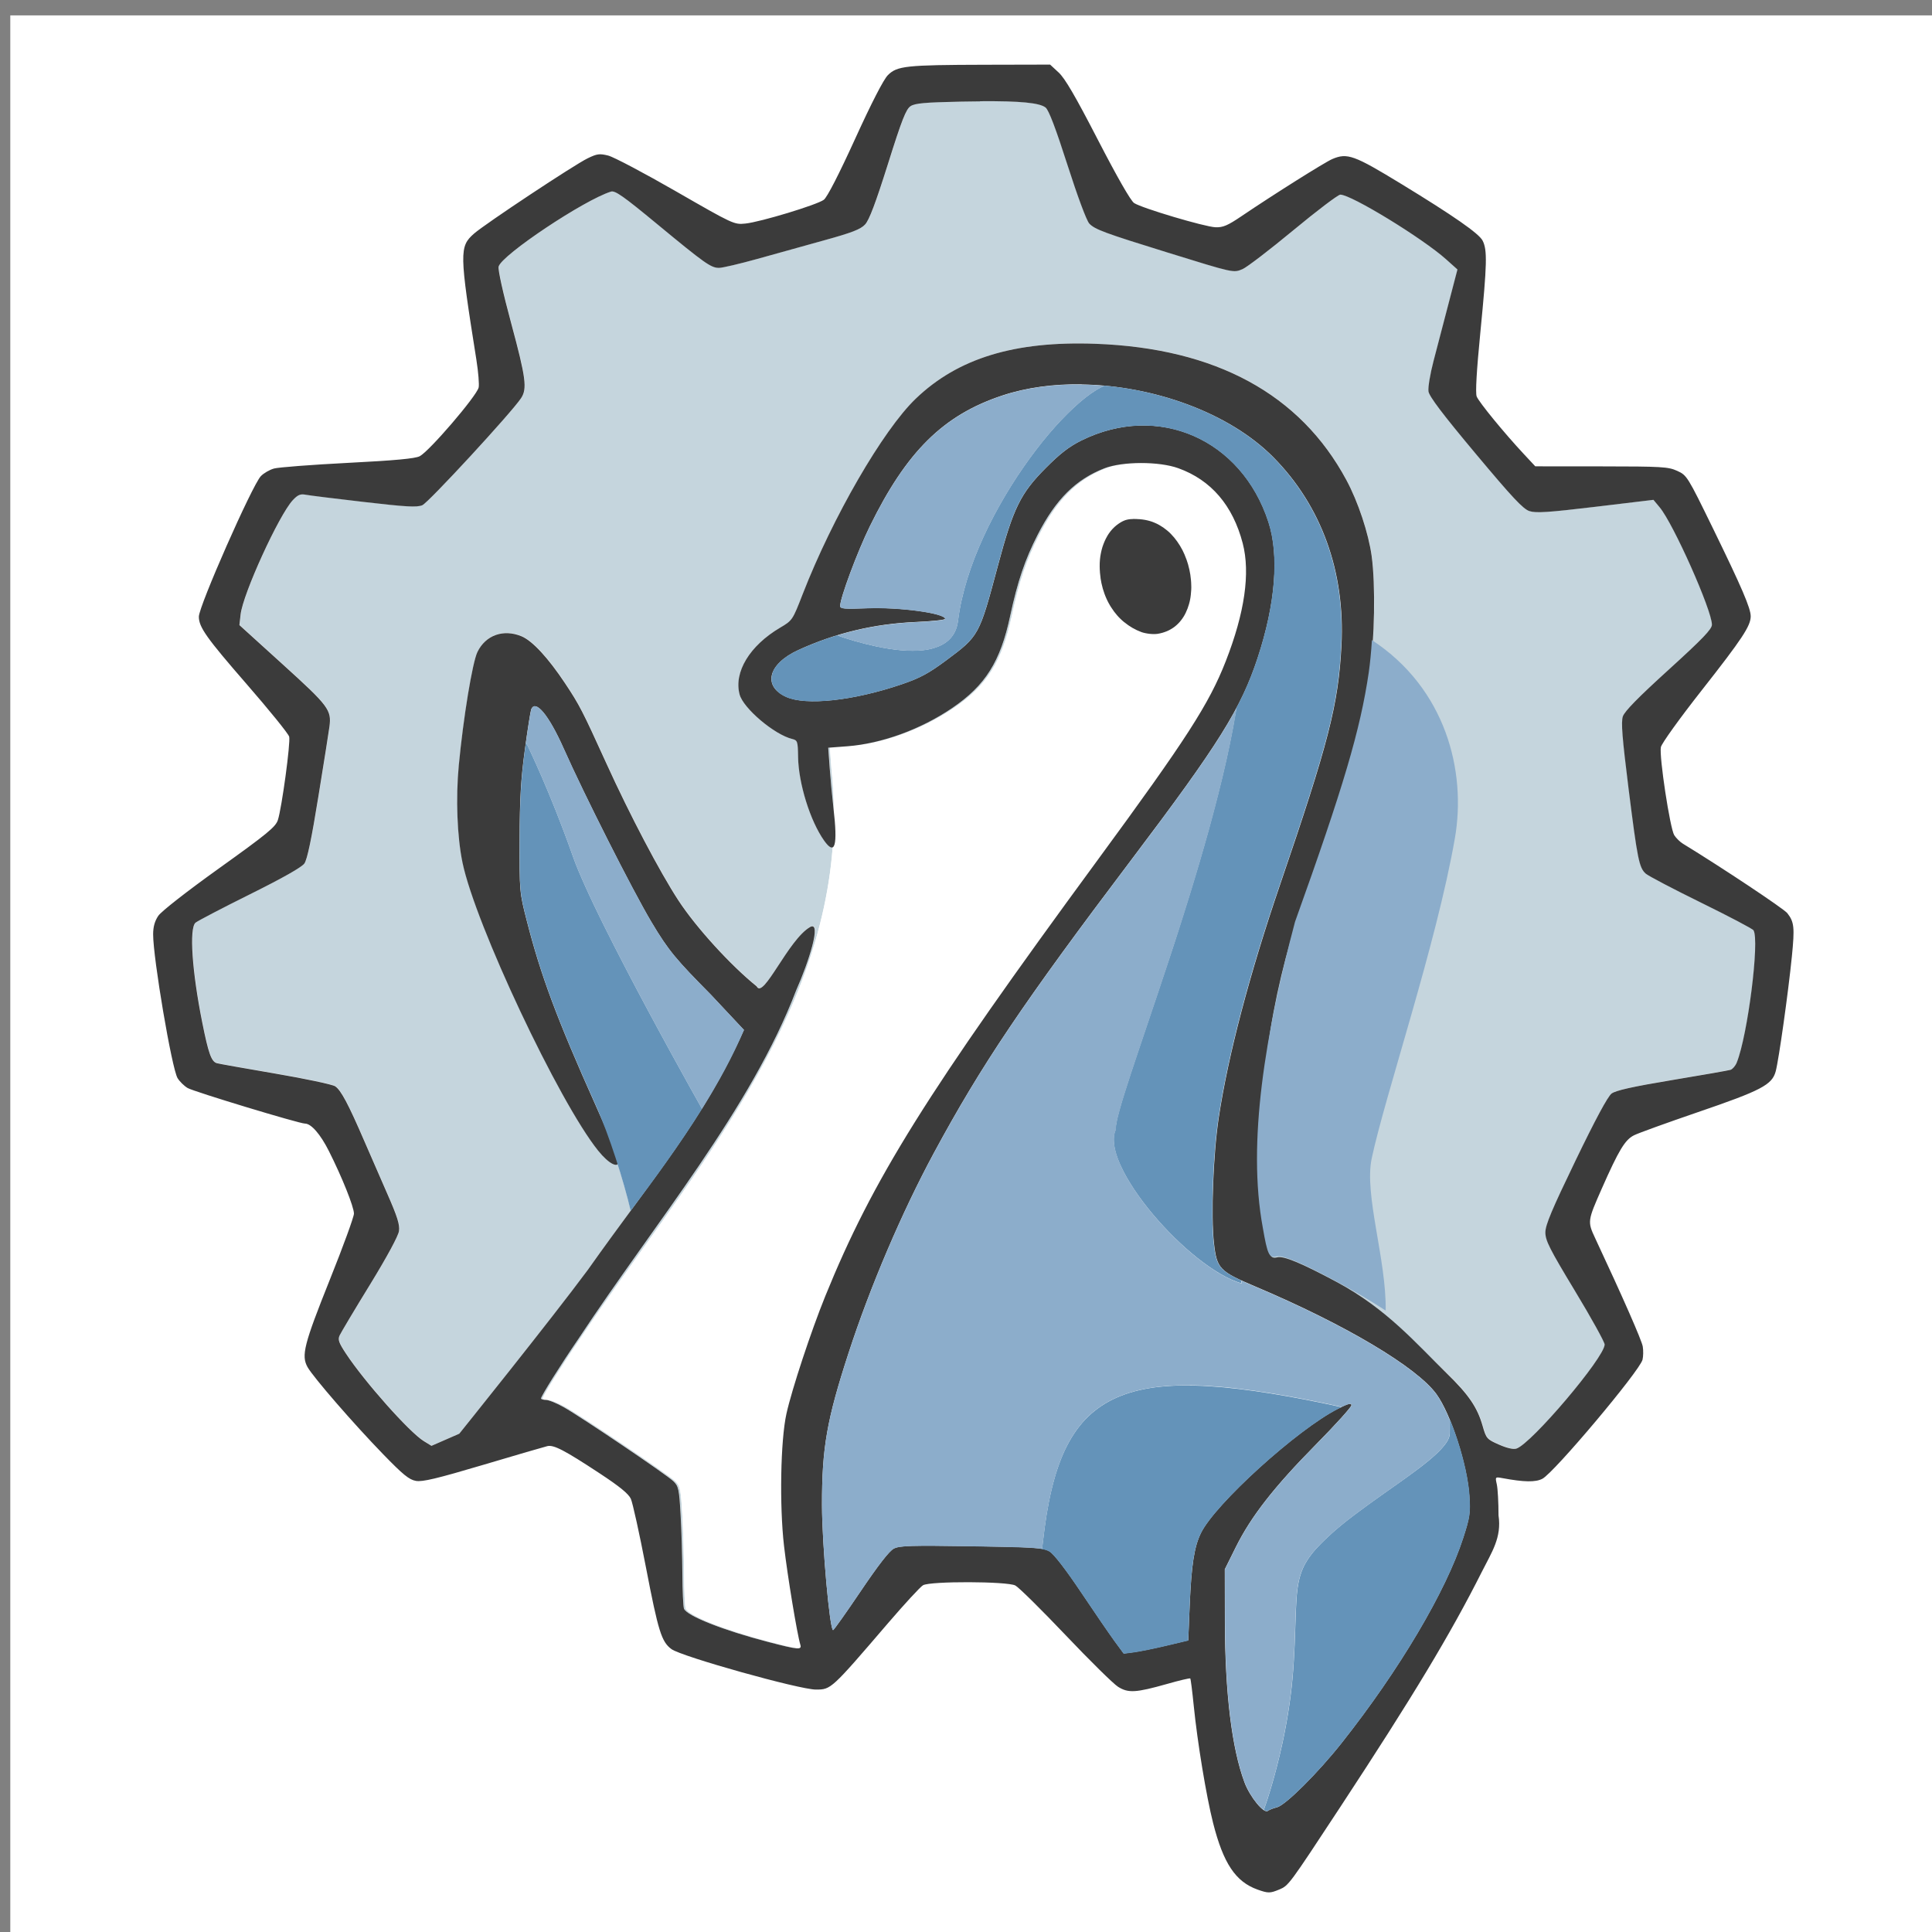 <?xml version="1.0" encoding="UTF-8" standalone="no"?>
<!-- Created with Inkscape (http://www.inkscape.org/) -->

<svg
   width="20"
   height="20"
   viewBox="0 0 5.292 5.292"
   version="1.1"
   id="svg8"
   inkscape:version="1.2.1 (9c6d41e4, 2022-07-14)"
   sodipodi:docname="AppIcon.svg"
   xml:space="preserve"
   xmlns:inkscape="http://www.inkscape.org/namespaces/inkscape"
   xmlns:sodipodi="http://sodipodi.sourceforge.net/DTD/sodipodi-0.dtd"
   xmlns:xlink="http://www.w3.org/1999/xlink"
   xmlns="http://www.w3.org/2000/svg"
   xmlns:svg="http://www.w3.org/2000/svg"
   xmlns:rdf="http://www.w3.org/1999/02/22-rdf-syntax-ns#"
   xmlns:cc="http://creativecommons.org/ns#"
   xmlns:dc="http://purl.org/dc/elements/1.1/"><rect x="0" y="0" width="5.292" height="5.292" fill="#808080" stroke="none"/><defs
     id="defs2"><linearGradient
       id="linearGradient202"
       inkscape:collect="always"><stop
         id="stop201"
         offset="0"
         style="stop-color:#003d62;stop-opacity:1;" /><stop
         id="stop202"
         offset="1"
         style="stop-color:#406395;stop-opacity:0;" /></linearGradient><linearGradient
       inkscape:collect="always"
       xlink:href="#linearGradient202"
       id="linearGradient172"
       gradientUnits="userSpaceOnUse"
       gradientTransform="matrix(-1.144,0,0,-11.738,369.744,453.087)"
       x1="300.076"
       y1="28.789"
       x2="300.076"
       y2="23.481" /><style
       id="style84972">.cls-1{fill:#fff;fill-rule:evenodd;}</style><style
       id="style7768">.cls-1{fill:#585048;}.cls-2{fill:#f8ad1a;}</style><style
       id="style10591">.cls-1{fill:#ffc10e;}.cls-2{fill:#292c2b;}</style><style
       id="style12018">.cls-1{fill:#fff;}.cls-2{fill:#219144;}.cls-3{fill:none;stroke:#219144;stroke-miterlimit:10;stroke-width:.5px;}</style><style
       id="style23960">.cls-1{fill:#0f2535;}.cls-2{fill:#0d80d8;}</style><style
       id="style84972-4">.cls-1{fill:#fff;fill-rule:evenodd;}</style><style
       id="style7768-8">.cls-1{fill:#585048;}.cls-2{fill:#f8ad1a;}</style><style
       id="style10591-1">.cls-1{fill:#ffc10e;}.cls-2{fill:#292c2b;}</style><style
       id="style12018-2">.cls-1{fill:#fff;}.cls-2{fill:#219144;}.cls-3{fill:none;stroke:#219144;stroke-miterlimit:10;stroke-width:.5px;}</style><style
       id="style23960-9">.cls-1{fill:#0f2535;}.cls-2{fill:#0d80d8;}</style><style
       id="style84972-9">.cls-1{fill:#fff;fill-rule:evenodd;}</style><style
       id="style7768-6">.cls-1{fill:#585048;}.cls-2{fill:#f8ad1a;}</style><style
       id="style10591-3">.cls-1{fill:#ffc10e;}.cls-2{fill:#292c2b;}</style><style
       id="style12018-8">.cls-1{fill:#fff;}.cls-2{fill:#219144;}.cls-3{fill:none;stroke:#219144;stroke-miterlimit:10;stroke-width:.5px;}</style><style
       id="style23960-5">.cls-1{fill:#0f2535;}.cls-2{fill:#0d80d8;}</style><style
       id="style84972-8">.cls-1{fill:#fff;fill-rule:evenodd;}</style><style
       id="style7768-1">.cls-1{fill:#585048;}.cls-2{fill:#f8ad1a;}</style><style
       id="style10591-0">.cls-1{fill:#ffc10e;}.cls-2{fill:#292c2b;}</style><style
       id="style12018-3">.cls-1{fill:#fff;}.cls-2{fill:#219144;}.cls-3{fill:none;stroke:#219144;stroke-miterlimit:10;stroke-width:.5px;}</style><style
       id="style23960-0">.cls-1{fill:#0f2535;}.cls-2{fill:#0d80d8;}</style></defs><sodipodi:namedview
     id="base"
     pagecolor="#ffffff"
     bordercolor="#666666"
     borderopacity="1.0"
     inkscape:pageopacity="0.0"
     inkscape:pageshadow="2"
     inkscape:zoom="22.37931"
     inkscape:cx="8.3782744"
     inkscape:cy="9.5847459"
     inkscape:document-units="mm"
     inkscape:current-layer="g898"
     showgrid="false"
     units="px"
     inkscape:window-width="1440"
     inkscape:window-height="851"
     inkscape:window-x="0"
     inkscape:window-y="25"
     inkscape:window-maximized="0"
     inkscape:showpageshadow="2"
     inkscape:pagecheckerboard="0"
     inkscape:deskcolor="#d1d1d1" /><g
     id="g898"
     style="display:inline"
     transform="matrix(0.137,0,0,0.137,9.813,14.621)"><rect
       style="display:inline;fill:#ffffff;stroke-width:0.265"
       id="rect216"
       width="5.285"
       height="5.285"
       x="0"
       y="0"
       transform="matrix(7.278,0,0,7.278,-71.422,-106.415)" /><path
       id="path894"
       style="fill:#c5d5dd;stroke-width:0.172"
       d="m -52.031,-104.699 c -0.115,8.6e-4 -0.239,0.003 -0.372,0.005 -0.73,0.014 -0.927,0.032 -1.016,0.091 -0.091,0.06 -0.172,0.267 -0.453,1.158 -0.245,0.777 -0.374,1.12 -0.456,1.207 -0.09,0.097 -0.261,0.163 -0.821,0.318 -0.389,0.108 -0.992,0.276 -1.341,0.373 -0.349,0.098 -0.69,0.177 -0.758,0.177 -0.162,0 -0.279,-0.083 -1.247,-0.883 -0.664,-0.548 -0.832,-0.667 -0.913,-0.642 -0.535,0.166 -2.189,1.269 -2.247,1.499 -0.016,0.063 0.087,0.526 0.251,1.133 0.295,1.093 0.323,1.308 0.197,1.499 -0.192,0.29 -1.851,2.088 -1.973,2.139 -0.109,0.045 -0.32,0.034 -1.173,-0.065 -0.572,-0.066 -1.097,-0.132 -1.166,-0.145 -0.099,-0.02 -0.153,0.004 -0.251,0.109 -0.278,0.297 -0.996,1.87 -1.044,2.285 l -0.024,0.213 0.869,0.788 c 0.917,0.831 0.975,0.908 0.931,1.244 -0.011,0.087 -0.11,0.712 -0.22,1.389 -0.139,0.856 -0.225,1.266 -0.281,1.346 -0.053,0.075 -0.439,0.293 -1.093,0.618 -0.556,0.276 -1.044,0.53 -1.083,0.565 -0.128,0.112 -0.07,0.972 0.135,1.999 0.123,0.615 0.181,0.777 0.29,0.81 0.04,0.012 0.566,0.106 1.168,0.208 0.602,0.103 1.141,0.217 1.198,0.254 0.115,0.075 0.264,0.355 0.582,1.092 0.119,0.276 0.329,0.758 0.467,1.071 0.195,0.444 0.245,0.604 0.228,0.73 -0.014,0.099 -0.237,0.512 -0.581,1.074 -0.307,0.502 -0.58,0.958 -0.606,1.014 -0.039,0.085 -0.018,0.145 0.127,0.365 0.373,0.565 1.268,1.571 1.553,1.747 l 0.156,0.096 0.556,-0.243 c 0,0 1.827,-2.272 2.571,-3.277 0.303,-0.429 0.59,-0.819 0.865,-1.193 -0.004,0.005 -0.007,0.01 -0.011,0.014 -0.061,-0.262 -0.154,-0.592 -0.261,-0.931 -0.058,0.045 -0.216,-0.06 -0.387,-0.272 -0.786,-0.977 -2.458,-4.528 -2.713,-5.762 -0.107,-0.518 -0.136,-1.283 -0.074,-1.941 0.091,-0.958 0.272,-2.06 0.373,-2.268 0.164,-0.338 0.521,-0.465 0.884,-0.313 0.216,0.09 0.528,0.428 0.868,0.939 0.289,0.435 0.345,0.544 0.824,1.597 0.47,1.035 1.068,2.172 1.442,2.744 0.359,0.549 1.052,1.305 1.565,1.718 0.134,0.271 0.631,-0.94 1.073,-1.189 0.232,-0.117 -0.033,0.706 -0.282,1.266 -0.907,2.372 -2.805,4.624 -4.347,6.96 -0.359,0.523 -0.755,1.154 -0.755,1.202 0,0.017 0.044,0.03 0.099,0.03 0.054,0 0.214,0.065 0.354,0.144 0.358,0.202 2.057,1.349 2.192,1.48 0.103,0.1 0.115,0.155 0.145,0.668 0.018,0.308 0.034,0.84 0.036,1.183 0.002,0.343 0.016,0.657 0.032,0.698 0.055,0.144 0.787,0.433 1.683,0.666 0.342,0.089 0.511,0.128 0.589,0.126 -0.09,-0.008 -0.259,-0.048 -0.559,-0.126 -0.896,-0.233 -1.628,-0.522 -1.683,-0.666 -0.016,-0.041 -0.03,-0.355 -0.032,-0.698 -0.002,-0.343 -0.018,-0.876 -0.036,-1.183 -0.029,-0.513 -0.042,-0.569 -0.145,-0.668 -0.136,-0.131 -1.835,-1.279 -2.192,-1.48 -0.14,-0.079 -0.299,-0.144 -0.354,-0.144 -0.054,0 -0.099,-0.014 -0.099,-0.03 0,-0.048 0.396,-0.678 0.755,-1.202 2.04,-3.062 4.757,-6.056 5.042,-9.813 -0.037,0.016 -0.093,-0.029 -0.168,-0.134 -0.279,-0.392 -0.514,-1.148 -0.521,-1.676 -0.004,-0.311 -0.01,-0.33 -0.119,-0.357 -0.355,-0.088 -0.975,-0.613 -1.05,-0.889 -0.12,-0.447 0.201,-0.977 0.811,-1.337 0.244,-0.144 0.248,-0.15 0.45,-0.67 0.596,-1.534 1.606,-3.279 2.26,-3.907 0.846,-0.811 1.978,-1.157 3.597,-1.098 2.399,0.087 4.089,1.005 5.013,2.723 0.234,0.436 0.443,1.063 0.506,1.521 0.056,0.413 0.062,1.093 0.024,1.696 -0.007,-0.005 -0.014,-0.01 -0.021,-0.015 -0.015,0.233 -0.036,0.455 -0.063,0.644 -0.169,1.15 -0.505,2.287 -1.475,4.989 -0.633,1.763 -0.953,2.939 -1.08,3.969 -0.072,0.583 -0.059,1.652 0.026,2.149 0.065,0.378 0.102,0.525 0.169,0.565 1.72e-4,1.4e-4 5.17e-4,1.7e-4 6.89e-4,3.4e-4 -1.39e-4,-8e-5 -3.44e-4,-9e-5 -5.17e-4,-1.7e-4 0.031,0.033 0.069,0.036 0.121,0.023 0.128,-0.032 0.481,0.114 1.186,0.491 0.854,0.5 0.666,0.352 -0.021,-0.018 -0.176,-0.094 -0.33,-0.174 -0.465,-0.24 0.134,0.066 0.288,0.146 0.465,0.24 1.012,0.625 1.523,0.776 2.635,1.843 0.44,0.427 0.612,0.679 0.718,1.049 0.074,0.258 0.085,0.271 0.328,0.378 0.159,0.07 0.287,0.1 0.349,0.08 0.298,-0.095 1.764,-1.824 1.764,-2.081 0,-0.05 -0.267,-0.532 -0.593,-1.071 -0.511,-0.845 -0.592,-1.007 -0.592,-1.171 0,-0.149 0.131,-0.46 0.605,-1.44 0.396,-0.82 0.643,-1.28 0.719,-1.336 0.083,-0.062 0.422,-0.137 1.209,-0.269 0.601,-0.1 1.127,-0.193 1.169,-0.205 0.041,-0.013 0.097,-0.079 0.125,-0.147 0.219,-0.544 0.46,-2.446 0.334,-2.643 -0.019,-0.03 -0.491,-0.279 -1.05,-0.553 -0.558,-0.274 -1.055,-0.535 -1.105,-0.58 -0.132,-0.119 -0.165,-0.283 -0.344,-1.709 -0.127,-1.01 -0.151,-1.32 -0.113,-1.434 0.034,-0.102 0.309,-0.383 0.915,-0.933 0.682,-0.62 0.866,-0.811 0.866,-0.901 0,-0.288 -0.77,-2.018 -1.045,-2.347 l -0.124,-0.149 -1.16,0.139 c -0.948,0.114 -1.19,0.129 -1.32,0.086 -0.127,-0.042 -0.343,-0.272 -1.078,-1.152 -0.656,-0.786 -0.925,-1.14 -0.94,-1.241 -0.011,-0.078 0.035,-0.353 0.102,-0.612 0.068,-0.259 0.203,-0.775 0.3,-1.148 l 0.177,-0.678 -0.228,-0.204 c -0.472,-0.422 -1.895,-1.292 -2.113,-1.292 -0.044,0 -0.467,0.32 -0.94,0.712 -0.473,0.392 -0.93,0.741 -1.015,0.777 -0.185,0.077 -0.165,0.082 -1.498,-0.331 -1.262,-0.391 -1.457,-0.463 -1.567,-0.58 -0.054,-0.057 -0.236,-0.547 -0.436,-1.171 -0.234,-0.73 -0.373,-1.097 -0.437,-1.148 -0.116,-0.094 -0.503,-0.133 -1.31,-0.127 z m 5.409,23.092 c -7.9e-5,-8e-5 -1.72e-4,-9e-5 -1.72e-4,-1.7e-4 v 9e-5 c 8.3e-5,4e-5 1.72e-4,4e-5 1.72e-4,8e-5 z m -2.194,-15.859 v 9e-5 c -0.277,6.9e-4 -0.551,0.036 -0.731,0.107 -0.57,0.223 -0.968,0.62 -1.33,1.326 -0.255,0.498 -0.404,0.936 -0.55,1.622 -0.196,0.915 -0.497,1.394 -1.16,1.844 -0.63,0.427 -1.407,0.711 -2.097,0.764 l -0.381,0.029 0.03,0.415 c 0.016,0.228 0.049,0.579 0.073,0.779 0.003,0.026 0.004,0.045 0.007,0.07 -0.003,-0.279 -0.019,-0.561 -0.05,-0.849 l -0.03,-0.415 0.381,-0.029 c 0.69,-0.053 1.468,-0.337 2.097,-0.764 0.664,-0.451 0.965,-0.929 1.16,-1.844 0.147,-0.686 0.295,-1.124 0.55,-1.622 0.362,-0.707 0.76,-1.103 1.33,-1.326 0.177,-0.069 0.445,-0.105 0.717,-0.106 -0.005,-1e-5 -0.011,-5.1e-4 -0.016,-5.1e-4 z m -11.54,5.708 c 8.62e-4,0.002 0.002,0.004 0.003,0.006 0.05,0.114 0.109,0.243 0.175,0.383 -0.066,-0.14 -0.125,-0.269 -0.175,-0.383 -10e-4,-0.002 -0.002,-0.004 -0.003,-0.006 z m 1.581,3.165 c 0.064,0.115 0.12,0.215 0.168,0.295 0.044,0.074 0.085,0.141 0.124,0.204 -0.039,-0.063 -0.08,-0.13 -0.124,-0.204 -0.048,-0.08 -0.104,-0.18 -0.168,-0.295 z m 1.027,1.415 c 0.096,0.1 0.205,0.211 0.333,0.341 l 0.661,0.705 c -3.45e-4,8.7e-4 -6.9e-4,0.002 -0.001,0.003 3.45e-4,-8.7e-4 8.62e-4,-0.002 0.001,-0.003 l -0.661,-0.705 c -0.128,-0.13 -0.238,-0.241 -0.333,-0.341 z m 11.252,5.572 c 0.01,-6.9e-4 0.021,-5.1e-4 0.032,3.5e-4 0.023,0.002 0.05,0.006 0.081,0.014 0.093,0.023 0.222,0.072 0.394,0.151 -0.172,-0.079 -0.301,-0.129 -0.394,-0.151 -0.031,-0.008 -0.058,-0.012 -0.081,-0.014 -0.023,-0.002 -0.043,-5.2e-4 -0.059,0.004 0.008,-0.002 0.017,-0.003 0.027,-0.004 z m -0.106,0.007 c 3.45e-4,8e-5 5.18e-4,1.7e-4 8.62e-4,3.5e-4 -3.44e-4,-8e-5 -6.89e-4,-1.8e-4 -8.62e-4,-3.5e-4 z m 0.022,0.003 c 8.63e-4,4e-5 0.002,1.5e-4 0.003,1.7e-4 -8.63e-4,-3e-5 -0.002,-1.3e-4 -0.003,-1.7e-4 z m 1.948,2.942 c -0.001,-1.1e-4 -0.003,3.4e-4 -0.005,3.4e-4 0.004,6e-5 0.007,6.9e-4 0.01,0.001 -0.002,-5.2e-4 -0.003,-0.002 -0.006,-0.002 z m -0.146,0.049 c -0.009,0.004 -0.016,0.007 -0.026,0.012 h -9e-5 c -0.021,0.01 -0.044,0.021 -0.068,0.034 0.038,-0.019 0.066,-0.032 0.095,-0.045 z m -8.423,2.789 c -0.074,5.1e-4 -0.139,0.002 -0.194,0.003 0.076,-0.002 0.196,-0.002 0.309,-0.002 -0.028,5e-5 -0.089,-0.001 -0.115,-0.001 z m 2.354,0.056 v 9e-5 c 0.002,1.7e-4 0.003,3.4e-4 0.005,6.9e-4 -0.002,-1.7e-4 -0.003,-5.2e-4 -0.005,-6.9e-4 z m 0.005,6.9e-4 c 0.026,0.003 0.05,0.007 0.07,0.011 -0.007,-0.001 -0.013,-0.003 -0.021,-0.004 -0.014,-0.003 -0.032,-0.005 -0.049,-0.007 z m 5.101,1.714 c -0.003,0.078 -0.006,0.16 -0.01,0.247 -0.004,0.091 -0.009,0.187 -0.015,0.288 -0.003,0.051 -0.006,0.101 -0.01,0.152 -0.004,0.05 -0.008,0.1 -0.012,0.15 -0.004,0.05 -0.009,0.099 -0.014,0.148 -0.005,0.043 -0.009,0.087 -0.014,0.129 0.005,-0.043 0.01,-0.086 0.015,-0.13 0.005,-0.049 0.01,-0.098 0.014,-0.148 0.004,-0.05 0.009,-0.1 0.012,-0.15 0.004,-0.05 0.007,-0.101 0.01,-0.152 0.006,-0.102 0.01,-0.197 0.015,-0.288 0.004,-0.087 0.007,-0.169 0.01,-0.247 z"
       sodipodi:nodetypes="scccssssccccsssccccccsssccsscsscsccccccccccssccsccccccsssccscscccsccssscccccssccsccccccccsccscccccsccscsscssscsscscscccsccccccscccsssssccccccsccccccscccccccsccccsccccscccccscssscsscscccccccccccccccccccccccccccscccssscssccccscsscccss" /><path
       id="path895"
       style="display:inline;fill:#ffffff;stroke-width:0.172"
       d="m -48.8,-97.465 c -0.272,0.002 -0.54,0.037 -0.717,0.106 -0.57,0.223 -0.968,0.62 -1.33,1.326 -0.255,0.498 -0.404,0.936 -0.55,1.622 -0.196,0.915 -0.497,1.394 -1.16,1.844 -0.63,0.427 -1.407,0.711 -2.097,0.764 l -0.381,0.029 0.03,0.415 c 0.031,0.287 0.048,0.57 0.05,0.849 0.051,0.459 0.044,0.699 -0.024,0.728 -0.285,3.758 -3.002,6.751 -5.042,9.813 -0.359,0.523 -0.755,1.154 -0.755,1.202 0,0.017 0.044,0.03 0.099,0.03 0.054,0 0.214,0.065 0.354,0.144 0.358,0.202 2.057,1.349 2.192,1.48 0.103,0.1 0.115,0.155 0.145,0.668 0.018,0.308 0.034,0.84 0.036,1.183 0.002,0.343 0.016,0.657 0.032,0.698 0.055,0.144 0.787,0.433 1.683,0.666 0.301,0.078 0.469,0.119 0.559,0.126 0.06,-10e-4 0.069,-0.025 0.054,-0.072 -0.064,-0.21 -0.258,-1.382 -0.326,-1.974 -0.093,-0.806 -0.069,-2.113 0.048,-2.643 0.108,-0.488 0.493,-1.653 0.775,-2.348 0.949,-2.337 2.024,-4.057 5.446,-8.722 1.777,-2.421 2.229,-3.123 2.563,-3.977 0.378,-0.966 0.492,-1.763 0.338,-2.356 -0.196,-0.757 -0.632,-1.266 -1.287,-1.502 -0.189,-0.068 -0.463,-0.102 -0.735,-0.103 z m -0.181,1.12 0.004,9e-5 c 0,-1e-5 0.002,1e-4 0.002,9e-5 0.038,-6.9e-4 0.082,0.001 0.135,0.005 h 9e-5 c 0.035,0.002 0.068,0.007 0.102,0.013 0.001,1.7e-4 0.002,5.1e-4 0.004,6.9e-4 0.033,0.006 0.065,0.014 0.097,0.023 0.031,0.009 0.062,0.021 0.092,0.033 10e-4,5.2e-4 0.001,0.001 0.004,0.002 0.03,0.013 0.059,0.027 0.087,0.042 h 8.8e-5 c 0.028,0.015 0.055,0.033 0.082,0.051 8.62e-4,6.9e-4 0.003,0.001 0.003,0.002 0.026,0.018 0.052,0.038 0.077,0.059 h 9e-5 c 0.025,0.021 0.049,0.044 0.073,0.067 0.023,0.024 0.046,0.048 0.067,0.074 0.021,0.026 0.042,0.052 0.061,0.08 0.02,0.027 0.038,0.056 0.056,0.085 0.018,0.029 0.034,0.059 0.05,0.089 0.015,0.03 0.03,0.061 0.043,0.092 0,3.4e-4 -1.73e-4,8.6e-4 0,0.001 0,3.4e-4 -1.73e-4,8.6e-4 0,10e-4 0.027,0.062 0.05,0.127 0.069,0.192 -1.72e-4,3.4e-4 -9e-5,6.9e-4 0,0.001 -1.72e-4,3.5e-4 -9e-5,6.9e-4 0,0.001 0.009,0.033 0.018,0.066 0.025,0.099 0.007,0.034 0.014,0.067 0.019,0.101 0.005,0.034 0.009,0.068 0.012,0.101 0.003,0.034 0.006,0.068 0.006,0.101 0.002,0.034 0.002,0.067 0,0.1 -0.001,0.033 -0.004,0.066 -0.007,0.098 -0.004,0.032 -0.009,0.064 -0.015,0.096 -0.006,0.031 -0.013,0.062 -0.022,0.092 -0.008,0.03 -0.018,0.06 -0.029,0.088 -0.011,0.029 -0.023,0.057 -0.036,0.084 -0.013,0.027 -0.028,0.053 -0.043,0.079 -0.016,0.025 -0.033,0.049 -0.051,0.072 -0.018,0.023 -0.038,0.045 -0.058,0.066 -0.021,0.021 -0.043,0.04 -0.066,0.059 -0.023,0.018 -0.048,0.035 -0.074,0.051 -0.026,0.015 -0.053,0.029 -0.082,0.042 -0.029,0.012 -0.059,0.023 -0.09,0.032 -0.031,0.009 -0.064,0.016 -0.098,0.022 -0.022,0.004 -0.048,0.005 -0.075,0.005 -0.027,5e-5 -0.057,-0.002 -0.086,-0.005 -0.029,-0.003 -0.059,-0.008 -0.087,-0.014 -0.028,-0.006 -0.054,-0.013 -0.077,-0.021 -0.063,-0.023 -0.123,-0.051 -0.179,-0.084 -0.056,-0.032 -0.11,-0.069 -0.16,-0.111 -0.002,-3.4e-4 -0.002,-6.9e-4 -0.002,-10e-4 h -8.9e-5 c -0.002,-3.5e-4 -0.002,-8.6e-4 -0.002,-0.001 -0.025,-0.02 -0.049,-0.042 -0.072,-0.064 -0.024,-0.023 -0.046,-0.047 -0.068,-0.071 -0.021,-0.024 -0.042,-0.049 -0.061,-0.075 -5.17e-4,-10e-4 -0.003,-0.003 -0.003,-0.004 -0.019,-0.025 -0.037,-0.052 -0.054,-0.079 -5.17e-4,-10e-4 -0.003,-0.003 -0.003,-0.004 -0.017,-0.027 -0.033,-0.055 -0.049,-0.083 -5.18e-4,-0.002 -0.003,-0.003 -0.003,-0.005 -0.016,-0.029 -0.03,-0.059 -0.044,-0.09 -0.014,-0.031 -0.026,-0.062 -0.038,-0.094 0,-0.002 -0.002,-0.004 -0.002,-0.006 -0.012,-0.032 -0.022,-0.065 -0.031,-0.098 -0.009,-0.033 -0.018,-0.067 -0.025,-0.101 0,-0.003 -0.002,-0.005 -0.002,-0.008 -0.007,-0.033 -0.013,-0.067 -0.018,-0.101 v -0.007 c -0.005,-0.035 -0.009,-0.07 -0.011,-0.105 0,-0.002 1.55e-4,-0.005 0,-0.007 -0.003,-0.037 -0.005,-0.074 -0.005,-0.111 -3.45e-4,-0.046 0.001,-0.092 0.005,-0.136 0.004,-0.045 0.01,-0.088 0.019,-0.131 0.008,-0.043 0.019,-0.084 0.031,-0.124 0.013,-0.04 0.027,-0.079 0.043,-0.116 0.016,-0.037 0.034,-0.072 0.054,-0.105 0,-3.4e-4 -1.55e-4,-6.9e-4 0,-8.6e-4 v -9e-5 c 0,-1.7e-4 -1.55e-4,-5.2e-4 0,-6.9e-4 0.02,-0.033 0.042,-0.065 0.065,-0.094 0.024,-0.029 0.049,-0.057 0.076,-0.082 0.027,-0.025 0.055,-0.047 0.084,-0.067 v -6.8e-4 c 0,-5.2e-4 0.002,-6.9e-4 0.002,-10e-4 0.024,-0.016 0.046,-0.03 0.067,-0.041 0.022,-0.011 0.042,-0.021 0.064,-0.028 0,-1.8e-4 0.002,-5.2e-4 0.002,-6.9e-4 0.021,-0.007 0.043,-0.013 0.067,-0.016 0.024,-0.004 0.049,-0.006 0.077,-0.006 0,-1e-5 0.002,-1.6e-4 0.002,-1.7e-4 z" /><path
       id="path896"
       style="display:inline;fill:#3b3b3b;fill-opacity:1;stroke-width:0.172"
       d="m -50.632,-105.431 -1.312,0.003 c -1.571,0.004 -1.747,0.023 -1.932,0.208 -0.086,0.086 -0.326,0.552 -0.655,1.274 -0.328,0.719 -0.559,1.168 -0.626,1.218 -0.136,0.101 -1.266,0.444 -1.567,0.475 -0.226,0.023 -0.241,0.016 -1.387,-0.643 -0.638,-0.367 -1.248,-0.689 -1.356,-0.716 -0.173,-0.043 -0.223,-0.037 -0.412,0.055 -0.267,0.129 -2.049,1.31 -2.271,1.505 -0.296,0.26 -0.294,0.376 0.047,2.523 0.039,0.247 0.059,0.497 0.045,0.555 -0.044,0.175 -0.985,1.272 -1.178,1.373 -0.09,0.047 -0.492,0.085 -1.437,0.133 -0.722,0.037 -1.386,0.088 -1.476,0.113 -0.09,0.025 -0.208,0.094 -0.264,0.153 -0.175,0.186 -1.239,2.599 -1.239,2.809 0,0.209 0.152,0.424 0.952,1.344 0.455,0.523 0.84,0.998 0.854,1.055 0.03,0.118 -0.148,1.427 -0.226,1.667 -0.045,0.137 -0.208,0.272 -1.17,0.961 -0.651,0.466 -1.161,0.865 -1.221,0.954 -0.071,0.105 -0.103,0.22 -0.103,0.371 0,0.482 0.373,2.678 0.488,2.873 0.04,0.067 0.131,0.157 0.202,0.199 0.123,0.072 2.23,0.711 2.346,0.711 0.124,0 0.309,0.213 0.478,0.549 0.264,0.524 0.501,1.117 0.501,1.251 0,0.064 -0.215,0.655 -0.479,1.313 -0.521,1.302 -0.578,1.525 -0.448,1.757 0.114,0.202 0.919,1.131 1.51,1.74 0.399,0.411 0.52,0.51 0.656,0.534 0.131,0.023 0.42,-0.046 1.346,-0.321 0.649,-0.193 1.225,-0.361 1.281,-0.374 0.128,-0.031 0.343,0.081 1.048,0.545 0.395,0.26 0.576,0.407 0.622,0.508 0.036,0.078 0.172,0.695 0.302,1.37 0.247,1.283 0.312,1.489 0.51,1.635 0.201,0.149 2.561,0.81 2.889,0.809 0.302,-4.5e-4 0.304,-0.002 1.437,-1.323 0.334,-0.389 0.65,-0.732 0.704,-0.763 0.147,-0.084 1.682,-0.079 1.845,0.005 0.068,0.035 0.52,0.482 1.005,0.992 0.485,0.511 0.957,0.976 1.05,1.034 0.204,0.128 0.355,0.119 0.981,-0.058 0.245,-0.07 0.453,-0.119 0.462,-0.109 0.009,0.009 0.04,0.253 0.069,0.542 0.074,0.735 0.251,1.811 0.388,2.35 0.205,0.807 0.449,1.172 0.888,1.329 h 8.8e-5 c 0.211,0.075 0.25,0.075 0.431,-9e-5 0.191,-0.08 0.188,-0.076 1.222,-1.649 1.456,-2.216 2.203,-3.456 2.835,-4.711 0.193,-0.384 0.397,-0.679 0.33,-1.121 0,-0.256 -0.015,-0.534 -0.034,-0.619 -0.034,-0.153 -0.034,-0.153 0.114,-0.126 0.431,0.08 0.659,0.084 0.796,0.013 0.235,-0.121 1.947,-2.157 2.003,-2.381 0.016,-0.065 0.018,-0.183 0.005,-0.263 -0.02,-0.123 -0.394,-0.975 -0.951,-2.165 -0.156,-0.334 -0.154,-0.346 0.131,-0.992 0.342,-0.774 0.466,-0.979 0.647,-1.068 0.09,-0.045 0.662,-0.251 1.271,-0.46 1.272,-0.435 1.488,-0.548 1.56,-0.818 0.061,-0.227 0.251,-1.574 0.323,-2.296 0.058,-0.581 0.047,-0.69 -0.091,-0.866 -0.07,-0.089 -1.305,-0.911 -2.089,-1.39 -0.056,-0.034 -0.133,-0.11 -0.171,-0.168 -0.084,-0.128 -0.305,-1.579 -0.268,-1.762 0.015,-0.073 0.373,-0.572 0.819,-1.139 0.805,-1.024 0.977,-1.284 0.977,-1.477 0,-0.161 -0.179,-0.578 -0.754,-1.756 -0.51,-1.045 -0.522,-1.063 -0.715,-1.151 -0.18,-0.082 -0.305,-0.089 -1.517,-0.09 l -1.321,-0.001 -0.224,-0.24 c -0.399,-0.427 -0.905,-1.046 -0.948,-1.157 -0.027,-0.071 -0.002,-0.513 0.074,-1.284 0.134,-1.371 0.141,-1.645 0.044,-1.833 -0.073,-0.141 -0.581,-0.495 -1.627,-1.133 -0.944,-0.576 -1.078,-0.624 -1.377,-0.497 -0.147,0.062 -1.169,0.705 -1.812,1.14 -0.282,0.191 -0.374,0.23 -0.525,0.224 -0.217,-0.009 -1.471,-0.382 -1.626,-0.484 -0.068,-0.045 -0.337,-0.515 -0.724,-1.264 -0.454,-0.88 -0.661,-1.234 -0.787,-1.348 z m -1.4,0.732 h 8.9e-5 c 0.807,-0.006 1.194,0.033 1.31,0.127 0.064,0.052 0.203,0.418 0.437,1.148 0.2,0.624 0.382,1.114 0.436,1.171 0.11,0.117 0.304,0.189 1.567,0.58 1.333,0.413 1.313,0.408 1.498,0.331 0.085,-0.036 0.542,-0.385 1.015,-0.777 0.473,-0.392 0.896,-0.712 0.94,-0.712 0.218,0 1.641,0.87 2.113,1.292 l 0.228,0.204 -0.177,0.678 c -0.097,0.373 -0.232,0.89 -0.3,1.148 -0.068,0.259 -0.114,0.534 -0.102,0.612 0.015,0.101 0.283,0.456 0.94,1.241 0.735,0.879 0.951,1.11 1.078,1.152 0.13,0.043 0.372,0.027 1.32,-0.086 l 1.16,-0.139 0.124,0.149 c 0.275,0.329 1.045,2.059 1.045,2.347 0,0.089 -0.184,0.281 -0.866,0.901 -0.606,0.55 -0.881,0.831 -0.915,0.933 -0.038,0.115 -0.013,0.424 0.113,1.434 0.179,1.426 0.212,1.59 0.344,1.709 0.05,0.045 0.547,0.306 1.105,0.58 0.558,0.274 1.03,0.522 1.05,0.553 0.125,0.197 -0.115,2.099 -0.334,2.643 -0.027,0.068 -0.084,0.134 -0.125,0.147 -0.041,0.013 -0.567,0.105 -1.169,0.205 -0.787,0.131 -1.126,0.207 -1.209,0.269 -0.076,0.057 -0.323,0.516 -0.719,1.336 -0.473,0.98 -0.605,1.291 -0.605,1.44 0,0.163 0.081,0.326 0.592,1.171 0.326,0.539 0.593,1.022 0.593,1.071 0,0.257 -1.466,1.986 -1.764,2.081 -0.062,0.02 -0.19,-0.01 -0.349,-0.08 -0.243,-0.107 -0.254,-0.12 -0.328,-0.378 -0.106,-0.37 -0.279,-0.622 -0.718,-1.049 -0.6,-0.584 -1.194,-1.286 -2.202,-1.826 -0.705,-0.377 -1.058,-0.524 -1.186,-0.491 -0.143,0.036 -0.179,-0.041 -0.269,-0.571 -0.179,-2.346 0.053,-4.226 0.643,-6.118 0.97,-2.703 1.306,-3.839 1.475,-4.989 0.1,-0.678 0.118,-1.77 0.04,-2.343 -0.063,-0.457 -0.271,-1.085 -0.506,-1.521 -0.924,-1.718 -2.614,-2.635 -5.013,-2.723 -1.619,-0.059 -2.752,0.287 -3.597,1.098 -0.655,0.628 -1.664,2.373 -2.26,3.907 -0.202,0.52 -0.206,0.526 -0.45,0.67 -0.61,0.36 -0.931,0.89 -0.811,1.337 0.074,0.276 0.694,0.802 1.05,0.889 0.108,0.027 0.114,0.046 0.119,0.357 0.007,0.528 0.242,1.284 0.521,1.676 0.219,0.308 0.275,0.107 0.185,-0.664 -0.023,-0.2 -0.056,-0.551 -0.073,-0.779 l -0.03,-0.415 0.381,-0.029 c 0.69,-0.053 1.468,-0.337 2.097,-0.764 0.664,-0.451 0.965,-0.929 1.16,-1.844 0.147,-0.686 0.295,-1.124 0.55,-1.622 0.362,-0.707 0.76,-1.103 1.33,-1.326 0.36,-0.141 1.096,-0.143 1.482,-0.003 0.655,0.236 1.09,0.745 1.287,1.502 0.154,0.593 0.039,1.39 -0.339,2.356 -0.334,0.854 -0.786,1.556 -2.563,3.977 -3.423,4.664 -4.497,6.385 -5.446,8.722 -0.282,0.695 -0.667,1.859 -0.775,2.348 -0.118,0.53 -0.141,1.837 -0.048,2.643 0.068,0.591 0.262,1.764 0.326,1.974 0.033,0.108 -0.04,0.102 -0.643,-0.055 -0.896,-0.233 -1.628,-0.522 -1.683,-0.666 -0.016,-0.041 -0.03,-0.355 -0.032,-0.698 -0.002,-0.343 -0.018,-0.876 -0.036,-1.183 -0.029,-0.513 -0.042,-0.569 -0.145,-0.668 -0.136,-0.131 -1.835,-1.279 -2.192,-1.48 -0.14,-0.079 -0.299,-0.144 -0.354,-0.144 -0.054,0 -0.099,-0.014 -0.099,-0.03 0,-0.048 0.396,-0.678 0.755,-1.202 1.542,-2.336 3.44,-4.588 4.347,-6.96 0.249,-0.56 0.513,-1.383 0.282,-1.266 -0.441,0.249 -0.939,1.461 -1.073,1.189 -0.513,-0.413 -1.206,-1.169 -1.565,-1.718 -0.374,-0.572 -0.972,-1.71 -1.442,-2.744 -0.479,-1.053 -0.535,-1.162 -0.824,-1.597 -0.34,-0.511 -0.652,-0.848 -0.868,-0.939 -0.363,-0.152 -0.72,-0.025 -0.884,0.313 -0.101,0.209 -0.282,1.311 -0.373,2.268 -0.062,0.658 -0.033,1.423 0.074,1.941 0.255,1.234 1.927,4.785 2.713,5.762 0.215,0.267 0.411,0.365 0.411,0.206 -8.8e-5,-0.046 -0.207,-0.545 -0.46,-1.11 -0.776,-1.733 -1.098,-2.595 -1.379,-3.696 -0.145,-0.563 -0.146,-0.584 -0.143,-1.62 0.002,-0.813 0.026,-1.216 0.104,-1.79 0.055,-0.407 0.113,-0.772 0.127,-0.81 0.083,-0.216 0.354,0.11 0.654,0.787 0.403,0.908 1.365,2.812 1.746,3.454 0.351,0.591 0.51,0.769 1.193,1.46 l 0.661,0.705 c -0.808,1.806 -1.834,2.976 -3.12,4.795 -0.744,1.005 -2.571,3.277 -2.571,3.277 l -0.556,0.243 -0.156,-0.096 c -0.285,-0.176 -1.18,-1.182 -1.553,-1.747 -0.145,-0.22 -0.166,-0.28 -0.127,-0.365 0.026,-0.056 0.298,-0.513 0.606,-1.014 0.344,-0.562 0.567,-0.975 0.581,-1.074 0.017,-0.126 -0.033,-0.286 -0.228,-0.73 -0.138,-0.313 -0.348,-0.795 -0.467,-1.071 -0.318,-0.737 -0.467,-1.017 -0.582,-1.092 -0.057,-0.037 -0.595,-0.151 -1.198,-0.254 -0.602,-0.103 -1.128,-0.196 -1.168,-0.208 -0.109,-0.033 -0.167,-0.195 -0.29,-0.81 -0.206,-1.027 -0.264,-1.888 -0.135,-1.999 0.04,-0.034 0.527,-0.289 1.083,-0.565 0.654,-0.325 1.04,-0.543 1.093,-0.618 0.057,-0.08 0.143,-0.49 0.281,-1.346 0.11,-0.677 0.209,-1.302 0.22,-1.389 0.044,-0.336 -0.014,-0.413 -0.931,-1.244 l -0.869,-0.788 0.024,-0.213 c 0.047,-0.414 0.766,-1.987 1.044,-2.285 0.098,-0.105 0.152,-0.128 0.251,-0.109 0.07,0.014 0.594,0.079 1.166,0.145 0.853,0.099 1.064,0.111 1.173,0.065 0.122,-0.051 1.781,-1.849 1.973,-2.139 0.126,-0.19 0.098,-0.405 -0.197,-1.499 -0.164,-0.607 -0.267,-1.071 -0.251,-1.133 0.058,-0.23 1.712,-1.334 2.247,-1.499 0.081,-0.025 0.249,0.093 0.913,0.642 0.968,0.8 1.085,0.883 1.247,0.883 0.068,0 0.409,-0.08 0.758,-0.177 0.349,-0.098 0.952,-0.265 1.341,-0.373 0.561,-0.155 0.731,-0.221 0.821,-0.318 0.082,-0.088 0.211,-0.43 0.456,-1.207 0.28,-0.89 0.362,-1.098 0.453,-1.158 0.089,-0.059 0.287,-0.076 1.016,-0.091 0.133,-0.003 0.256,-0.004 0.372,-0.005 z m 2.03,5.663 c 1.426,0.021 2.947,0.561 3.831,1.453 0.962,0.971 1.44,2.291 1.364,3.765 -0.061,1.183 -0.254,1.935 -1.23,4.791 -0.609,1.784 -1.036,3.406 -1.224,4.654 -0.11,0.732 -0.157,1.963 -0.095,2.506 0.058,0.51 0.108,0.562 0.831,0.868 1.796,0.76 3.225,1.61 3.618,2.151 0.288,0.397 0.616,1.412 0.656,2.028 0.022,0.35 0.011,0.432 -0.122,0.844 -0.344,1.068 -1.279,2.645 -2.428,4.098 -0.476,0.602 -1.128,1.251 -1.297,1.291 -0.071,0.017 -0.153,0.049 -0.181,0.071 -0.079,0.062 -0.357,-0.277 -0.467,-0.57 -0.253,-0.677 -0.389,-1.787 -0.392,-3.206 l -0.002,-1.054 0.22,-0.443 c 0.305,-0.614 0.766,-1.205 1.6,-2.05 0.392,-0.397 0.712,-0.751 0.712,-0.788 0,-0.05 -0.065,-0.033 -0.264,0.067 -0.815,0.412 -2.464,1.906 -2.746,2.49 -0.133,0.275 -0.189,0.638 -0.223,1.438 l -0.029,0.706 -0.433,0.103 c -0.238,0.057 -0.529,0.116 -0.645,0.132 l -0.212,0.028 -0.18,-0.245 c -0.099,-0.135 -0.401,-0.575 -0.672,-0.98 -0.305,-0.455 -0.545,-0.766 -0.631,-0.817 -0.123,-0.073 -0.299,-0.085 -1.559,-0.104 -1.218,-0.019 -1.44,-0.012 -1.556,0.048 -0.09,0.046 -0.311,0.332 -0.66,0.849 -0.289,0.428 -0.537,0.779 -0.553,0.78 -0.067,0.004 -0.222,-1.725 -0.222,-2.498 -0.002,-1.144 0.096,-1.705 0.532,-3.044 0.431,-1.325 1.063,-2.806 1.703,-3.993 0.954,-1.767 1.782,-2.997 3.957,-5.875 1.74,-2.302 2.186,-3.016 2.519,-4.027 0.356,-1.082 0.433,-2.046 0.216,-2.716 -0.538,-1.661 -2.207,-2.389 -3.738,-1.632 -0.247,0.122 -0.429,0.263 -0.72,0.556 -0.501,0.505 -0.645,0.8 -0.951,1.946 -0.376,1.407 -0.375,1.405 -1.041,1.9 -0.348,0.258 -0.518,0.349 -0.887,0.475 -0.962,0.327 -1.911,0.43 -2.307,0.25 -0.476,-0.216 -0.36,-0.659 0.244,-0.936 0.746,-0.341 1.514,-0.525 2.353,-0.561 0.32,-0.014 0.582,-0.042 0.582,-0.062 0,-0.114 -0.917,-0.239 -1.563,-0.213 -0.453,0.018 -0.536,0.011 -0.536,-0.046 0,-0.159 0.343,-1.08 0.59,-1.585 0.737,-1.504 1.472,-2.231 2.652,-2.622 0.485,-0.161 1.028,-0.232 1.586,-0.223 z m 1.02,2.691 c 0,1e-5 -0.002,1.6e-4 -0.002,1.7e-4 -0.028,5.2e-4 -0.054,0.002 -0.077,0.006 -0.024,0.004 -0.046,0.009 -0.067,0.016 0,1.7e-4 -0.002,5.1e-4 -0.002,6.9e-4 -0.021,0.007 -0.042,0.017 -0.064,0.028 -0.021,0.011 -0.043,0.025 -0.067,0.041 0,5.1e-4 -0.002,6.9e-4 -0.002,10e-4 v 6.9e-4 c -0.03,0.02 -0.058,0.042 -0.084,0.067 -0.027,0.025 -0.052,0.052 -0.076,0.082 -0.023,0.029 -0.045,0.061 -0.065,0.094 -1.55e-4,1.7e-4 0,5.1e-4 0,6.9e-4 -2.1e-5,2e-5 0,6e-5 0,9e-5 -1.55e-4,1.7e-4 0,5.1e-4 0,8.6e-4 -0.02,0.033 -0.038,0.069 -0.054,0.105 -0.016,0.037 -0.031,0.076 -0.044,0.116 -0.012,0.04 -0.023,0.082 -0.031,0.124 -0.009,0.043 -0.015,0.086 -0.019,0.131 -0.004,0.045 -0.006,0.09 -0.005,0.136 0,0.037 0.002,0.074 0.005,0.111 1.56e-4,0.002 0,0.005 0,0.007 0.003,0.035 0.007,0.07 0.012,0.105 v 0.007 c 0.005,0.034 0.011,0.068 0.018,0.101 0,0.003 0.002,0.005 0.002,0.008 0.007,0.034 0.016,0.068 0.025,0.101 0.01,0.033 0.02,0.066 0.032,0.098 0,0.002 0.002,0.004 0.002,0.006 0.012,0.032 0.024,0.064 0.038,0.094 0.014,0.031 0.028,0.061 0.044,0.09 0,0.002 0.002,0.003 0.003,0.005 0.015,0.029 0.032,0.056 0.049,0.083 0,10e-4 0.002,0.003 0.003,0.004 0.017,0.027 0.035,0.053 0.054,0.079 0,10e-4 0.002,0.002 0.003,0.004 0.02,0.026 0.04,0.051 0.061,0.075 0.022,0.025 0.044,0.049 0.068,0.071 0.023,0.022 0.047,0.044 0.072,0.064 0,3.4e-4 0,8.6e-4 0.002,0.001 2.3e-5,2e-5 6.8e-5,-1e-5 9e-5,0 0,3.5e-4 0,6.9e-4 0.002,10e-4 0.05,0.041 0.103,0.078 0.16,0.111 0.057,0.033 0.117,0.061 0.179,0.084 0.023,0.008 0.049,0.016 0.077,0.021 0.028,0.006 0.057,0.011 0.087,0.014 0.029,0.003 0.059,0.005 0.086,0.005 0.027,-6e-5 0.053,-0.002 0.075,-0.005 0.034,-0.006 0.067,-0.013 0.098,-0.022 0.031,-0.009 0.061,-0.02 0.09,-0.032 0.029,-0.012 0.056,-0.026 0.082,-0.042 0.026,-0.015 0.051,-0.032 0.074,-0.05 0.023,-0.018 0.045,-0.038 0.066,-0.059 0.021,-0.021 0.04,-0.043 0.058,-0.066 0.018,-0.023 0.035,-0.047 0.051,-0.073 0.016,-0.025 0.03,-0.051 0.043,-0.079 0.013,-0.027 0.025,-0.055 0.036,-0.084 0.011,-0.029 0.02,-0.058 0.029,-0.088 0.009,-0.03 0.016,-0.061 0.022,-0.092 0.006,-0.031 0.011,-0.063 0.014,-0.096 0.004,-0.032 0.006,-0.065 0.008,-0.098 0.002,-0.033 0.002,-0.066 0,-0.1 0,-0.034 -0.003,-0.067 -0.006,-0.101 -0.003,-0.034 -0.007,-0.068 -0.012,-0.101 -0.005,-0.034 -0.012,-0.068 -0.019,-0.101 -0.007,-0.033 -0.016,-0.066 -0.025,-0.099 -9e-5,-3.4e-4 -1.73e-4,-6.9e-4 0,-0.001 -9e-5,-3.5e-4 -1.73e-4,-6.9e-4 0,-10e-4 -0.019,-0.066 -0.042,-0.13 -0.069,-0.192 -1.73e-4,-3.5e-4 0,-8.6e-4 0,-0.001 -1.73e-4,-3.4e-4 0,-8.6e-4 0,-0.001 -0.014,-0.031 -0.028,-0.062 -0.043,-0.092 -0.016,-0.03 -0.032,-0.06 -0.05,-0.089 -0.018,-0.029 -0.036,-0.057 -0.056,-0.085 -0.02,-0.027 -0.04,-0.054 -0.061,-0.08 -0.022,-0.026 -0.044,-0.05 -0.067,-0.074 -0.023,-0.024 -0.047,-0.046 -0.073,-0.067 0,-2e-5 -6.8e-5,10e-6 -9e-5,0 -0.025,-0.021 -0.05,-0.04 -0.077,-0.059 0,-6.9e-4 -0.002,-0.001 -0.003,-0.002 -0.026,-0.018 -0.054,-0.035 -0.082,-0.051 -2.1e-5,-1e-5 -6.6e-5,1e-5 -8.8e-5,0 -0.028,-0.016 -0.057,-0.03 -0.087,-0.042 -0.002,-5.2e-4 -0.002,-0.001 -0.004,-0.002 -0.03,-0.013 -0.06,-0.024 -0.092,-0.033 -0.031,-0.009 -0.064,-0.017 -0.097,-0.023 -0.002,-1.7e-4 -0.003,-5.2e-4 -0.004,-6.9e-4 -0.033,-0.006 -0.067,-0.01 -0.101,-0.013 -4.5e-5,-10e-6 -6.8e-5,0 -9e-5,0 -0.052,-0.004 -0.096,-0.005 -0.135,-0.005 0,1e-5 -0.002,-1e-4 -0.002,-8e-5 z"
       sodipodi:nodetypes="ccssssccssccscscsscsssssssssssssscssssccccssccsscccssccsccssccscccccsssscscsscsscsccscccsssssssscccccsccccsssccscscssssssscssssccssccssssccssscssccscsccssssccscsssscccccssssssscsccscssccccccccscsssssscssscsccscssssccsssssssccccssscscsscsscscccsscscccccsssscsccscsscscssssssscscscccccccccsccscsccsccscscccccccccccccccsccsccscccccccsscsccccccccscssccsccccscsscccsccccccscscc" /><path
       id="path897"
       style="display:inline;fill:#6493b9;fill-opacity:1;stroke-width:0.172"
       d="m -49.546,-99.011 c -0.022,0.01 -0.045,0.019 -0.068,0.031 -0.032,0.017 -0.066,0.036 -0.1,0.057 -0.034,0.021 -0.07,0.045 -0.106,0.07 -0.036,0.025 -0.073,0.053 -0.111,0.083 -0.038,0.03 -0.076,0.061 -0.115,0.095 -0.039,0.034 -0.078,0.069 -0.118,0.106 -0.04,0.037 -0.081,0.076 -0.122,0.117 -0.041,0.041 -0.082,0.083 -0.124,0.127 -0.042,0.044 -0.084,0.09 -0.126,0.137 -0.042,0.047 -0.084,0.096 -0.127,0.146 -0.042,0.05 -0.085,0.102 -0.128,0.155 -0.043,0.053 -0.085,0.107 -0.127,0.163 -0.042,0.056 -0.085,0.112 -0.127,0.17 -0.042,0.058 -0.084,0.117 -0.125,0.177 -0.042,0.06 -0.083,0.121 -0.124,0.183 -0.041,0.062 -0.081,0.125 -0.121,0.189 -0.04,0.064 -0.079,0.128 -0.118,0.194 -0.039,0.065 -0.077,0.131 -0.114,0.198 -0.037,0.067 -0.074,0.134 -0.11,0.202 -0.036,0.068 -0.071,0.136 -0.105,0.205 -0.034,0.069 -0.067,0.138 -0.099,0.208 -0.032,0.07 -0.063,0.14 -0.093,0.21 -0.03,0.07 -0.058,0.141 -0.086,0.211 -0.027,0.071 -0.053,0.141 -0.078,0.212 -0.025,0.071 -0.048,0.142 -0.07,0.212 -0.022,0.071 -0.042,0.142 -0.061,0.212 -0.019,0.071 -0.036,0.141 -0.052,0.211 -0.016,0.07 -0.03,0.14 -0.042,0.21 -0.012,0.07 -0.023,0.139 -0.031,0.208 -0.005,0.038 -0.012,0.074 -0.021,0.108 -0.009,0.034 -0.021,0.066 -0.034,0.095 -0.013,0.03 -0.029,0.058 -0.046,0.083 -0.017,0.026 -0.036,0.05 -0.057,0.072 -0.021,0.022 -0.043,0.043 -0.067,0.061 -0.024,0.019 -0.05,0.036 -0.077,0.051 -0.027,0.015 -0.055,0.029 -0.085,0.042 -0.03,0.012 -0.061,0.023 -0.093,0.033 -0.032,0.01 -0.065,0.018 -0.099,0.025 -0.034,0.007 -0.069,0.013 -0.105,0.017 -0.036,0.004 -0.072,0.008 -0.11,0.01 -0.037,0.002 -0.075,0.003 -0.114,0.003 -0.039,5e-5 -0.078,-8.6e-4 -0.117,-0.003 -0.039,-0.002 -0.079,-0.005 -0.119,-0.008 -0.04,-0.004 -0.08,-0.008 -0.12,-0.013 -0.04,-0.005 -0.081,-0.011 -0.121,-0.017 -0.081,-0.013 -0.161,-0.028 -0.24,-0.044 -0.079,-0.017 -0.156,-0.035 -0.231,-0.054 -0.075,-0.019 -0.147,-0.039 -0.215,-0.058 -0.068,-0.02 -0.132,-0.04 -0.192,-0.059 -0.064,-0.02 -0.103,-0.035 -0.153,-0.053 -0.264,0.08 -0.522,0.179 -0.779,0.296 -0.273,0.125 -0.446,0.284 -0.51,0.441 3.45e-4,0.017 7e-4,0.034 0.002,0.051 0.002,0.022 0.006,0.045 0.011,0.069 0.008,0.041 0.018,0.079 0.029,0.115 0.011,0.036 0.024,0.069 0.038,0.101 0.011,0.025 0.023,0.047 0.036,0.07 0.041,0.033 0.091,0.064 0.15,0.09 0.396,0.18 1.345,0.077 2.307,-0.25 0.368,-0.125 0.538,-0.216 0.887,-0.475 0.667,-0.495 0.666,-0.493 1.041,-1.9 0.306,-1.146 0.45,-1.441 0.951,-1.946 0.29,-0.293 0.473,-0.434 0.72,-0.556 1.531,-0.757 3.199,-0.029 3.738,1.632 0.217,0.67 0.141,1.634 -0.216,2.716 -0.113,0.343 -0.239,0.651 -0.423,0.998 -0.004,0.025 -0.007,0.048 -0.011,0.073 -0.017,0.104 -0.036,0.209 -0.056,0.316 -0.02,0.107 -0.041,0.215 -0.064,0.324 -0.023,0.109 -0.046,0.219 -0.071,0.33 -0.025,0.111 -0.051,0.223 -0.078,0.336 -0.027,0.113 -0.055,0.226 -0.084,0.34 -0.058,0.228 -0.119,0.458 -0.182,0.689 -0.064,0.231 -0.13,0.463 -0.198,0.694 -0.068,0.231 -0.138,0.461 -0.208,0.689 -0.071,0.228 -0.142,0.453 -0.213,0.675 -0.071,0.222 -0.142,0.44 -0.213,0.652 -0.14,0.425 -0.277,0.829 -0.402,1.2 -0.125,0.371 -0.239,0.708 -0.335,1 -0.048,0.146 -0.091,0.281 -0.129,0.402 -0.038,0.122 -0.07,0.231 -0.096,0.325 -0.013,0.047 -0.024,0.091 -0.034,0.131 -0.01,0.04 -0.018,0.076 -0.024,0.108 -0.006,0.032 -0.01,0.06 -0.013,0.084 -0.002,0.024 -0.003,0.044 -0.001,0.059 -0.01,0.023 -0.018,0.047 -0.025,0.072 -0.006,0.025 -0.01,0.052 -0.013,0.079 -0.002,0.028 -0.003,0.056 -0.001,0.086 0.001,0.03 0.005,0.06 0.009,0.092 0.005,0.032 0.012,0.064 0.02,0.097 0.008,0.033 0.018,0.067 0.03,0.102 0.011,0.035 0.024,0.07 0.039,0.106 0.014,0.036 0.03,0.073 0.048,0.11 0.017,0.037 0.036,0.075 0.056,0.114 0.02,0.038 0.041,0.077 0.064,0.116 0.022,0.039 0.046,0.079 0.071,0.118 0.025,0.04 0.051,0.08 0.077,0.12 0.027,0.04 0.055,0.081 0.084,0.121 0.029,0.04 0.059,0.081 0.089,0.121 0.061,0.081 0.126,0.162 0.193,0.242 0.067,0.08 0.137,0.159 0.209,0.237 0.072,0.078 0.146,0.154 0.221,0.228 0.075,0.074 0.152,0.145 0.229,0.214 0.039,0.034 0.077,0.068 0.116,0.1 0.039,0.033 0.078,0.064 0.116,0.095 0.039,0.031 0.077,0.06 0.116,0.089 0.039,0.029 0.077,0.057 0.115,0.083 0.038,0.026 0.076,0.052 0.114,0.076 0.038,0.024 0.075,0.047 0.112,0.069 0.037,0.022 0.074,0.042 0.11,0.061 0.036,0.019 0.072,0.036 0.107,0.052 0.035,0.016 0.07,0.03 0.104,0.043 0.034,0.013 0.067,0.024 0.1,0.033 0.001,-0.013 0.002,-0.036 0.003,-0.055 -0.459,-0.21 -0.505,-0.313 -0.554,-0.747 -0.062,-0.543 -0.015,-1.773 0.095,-2.506 0.188,-1.249 0.614,-2.87 1.224,-4.654 0.976,-2.857 1.169,-3.608 1.23,-4.791 0.076,-1.474 -0.402,-2.794 -1.364,-3.765 -0.303,-0.306 -0.682,-0.571 -1.105,-0.787 -0.386,-0.197 -0.809,-0.354 -1.248,-0.466 -0.335,-0.086 -0.68,-0.145 -1.023,-0.176 z m -6.513,6.133 c -0.012,-0.022 -0.025,-0.045 -0.036,-0.07 -0.014,-0.031 -0.026,-0.065 -0.038,-0.101 -0.011,-0.036 -0.021,-0.074 -0.029,-0.115 -0.005,-0.024 -0.008,-0.046 -0.011,-0.069 -0.002,-0.018 -0.002,-0.035 -0.002,-0.051 -0.06,0.147 -0.024,0.292 0.116,0.405 z m -5.054,1.003 c -0.007,0.048 -0.014,0.097 -0.02,0.147 -0.078,0.574 -0.101,0.977 -0.104,1.79 -0.003,1.036 -0.002,1.057 0.143,1.62 0.281,1.101 0.602,1.963 1.379,3.696 0.271,0.603 0.56,1.523 0.697,2.107 0.466,-0.62 0.978,-1.318 1.427,-2.038 -0.061,-0.109 -0.145,-0.259 -0.25,-0.447 -0.108,-0.194 -0.235,-0.424 -0.373,-0.676 -0.069,-0.126 -0.141,-0.258 -0.215,-0.395 -0.074,-0.136 -0.15,-0.277 -0.227,-0.42 -0.077,-0.143 -0.154,-0.288 -0.232,-0.435 -0.078,-0.146 -0.155,-0.294 -0.231,-0.441 -0.076,-0.147 -0.152,-0.293 -0.225,-0.437 -0.073,-0.144 -0.145,-0.286 -0.213,-0.423 -0.034,-0.069 -0.068,-0.137 -0.1,-0.204 -0.033,-0.067 -0.064,-0.132 -0.095,-0.197 -0.031,-0.064 -0.06,-0.127 -0.089,-0.189 -0.029,-0.061 -0.056,-0.121 -0.082,-0.179 -0.026,-0.058 -0.051,-0.114 -0.075,-0.169 -0.024,-0.054 -0.046,-0.107 -0.067,-0.157 -0.021,-0.05 -0.04,-0.098 -0.058,-0.144 -0.018,-0.046 -0.034,-0.089 -0.048,-0.13 -0.029,-0.082 -0.058,-0.162 -0.086,-0.24 -0.029,-0.079 -0.057,-0.155 -0.085,-0.23 -0.028,-0.075 -0.056,-0.148 -0.084,-0.22 -0.028,-0.071 -0.055,-0.141 -0.081,-0.208 -0.027,-0.067 -0.053,-0.133 -0.079,-0.196 -0.026,-0.063 -0.051,-0.124 -0.075,-0.183 -0.049,-0.117 -0.095,-0.226 -0.137,-0.324 -0.042,-0.098 -0.081,-0.186 -0.116,-0.262 -0.034,-0.076 -0.064,-0.142 -0.089,-0.195 -0.049,-0.106 -0.077,-0.163 -0.077,-0.163 -0.01,-0.021 -0.021,-0.04 -0.031,-0.058 -4.92e-4,-6.5e-4 -8.61e-4,-0.001 -0.001,-0.002 z m 13.27,12.852 c -0.042,-3.4e-4 -0.084,-1.6e-4 -0.126,3.6e-4 -0.083,10e-4 -0.163,0.004 -0.241,0.008 -0.078,0.004 -0.154,0.011 -0.227,0.018 -0.073,0.008 -0.145,0.017 -0.214,0.029 -0.069,0.011 -0.136,0.025 -0.201,0.04 -0.065,0.015 -0.128,0.032 -0.189,0.051 -0.061,0.019 -0.12,0.039 -0.177,0.062 -0.057,0.022 -0.112,0.047 -0.165,0.073 -0.053,0.026 -0.104,0.054 -0.154,0.084 -0.049,0.03 -0.097,0.062 -0.143,0.096 -0.046,0.034 -0.09,0.07 -0.133,0.107 -0.043,0.038 -0.083,0.078 -0.123,0.119 -0.039,0.042 -0.077,0.086 -0.113,0.132 -0.036,0.046 -0.071,0.094 -0.104,0.144 -0.033,0.05 -0.065,0.102 -0.095,0.156 -0.03,0.054 -0.059,0.111 -0.087,0.169 -0.028,0.058 -0.054,0.119 -0.079,0.182 -0.025,0.063 -0.049,0.128 -0.071,0.195 -0.023,0.067 -0.044,0.136 -0.064,0.208 -0.02,0.071 -0.039,0.145 -0.057,0.221 -0.018,0.076 -0.035,0.154 -0.051,0.235 -0.016,0.081 -0.031,0.163 -0.045,0.249 -0.014,0.085 -0.027,0.173 -0.039,0.262 -0.015,0.113 -0.028,0.224 -0.041,0.333 -0.004,0.034 -0.007,0.066 -0.011,0.1 0.071,0.013 0.112,0.029 0.149,0.05 0.086,0.051 0.327,0.362 0.631,0.817 0.271,0.404 0.573,0.845 0.672,0.98 l 0.18,0.245 0.212,-0.028 c 0.116,-0.016 0.406,-0.075 0.645,-0.132 l 0.433,-0.103 0.029,-0.706 c 0.033,-0.801 0.089,-1.163 0.223,-1.438 0.283,-0.584 1.931,-2.078 2.746,-2.49 0.025,-0.013 0.048,-0.024 0.069,-0.034 -0.108,-0.024 -0.216,-0.047 -0.321,-0.069 -0.13,-0.027 -0.257,-0.053 -0.381,-0.077 -0.124,-0.024 -0.246,-0.047 -0.364,-0.068 -0.119,-0.021 -0.234,-0.041 -0.347,-0.059 -0.113,-0.018 -0.223,-0.035 -0.331,-0.05 -0.108,-0.015 -0.212,-0.029 -0.315,-0.041 -0.102,-0.012 -0.202,-0.023 -0.299,-0.032 -0.097,-0.009 -0.192,-0.016 -0.284,-0.022 -0.092,-0.006 -0.182,-0.01 -0.269,-0.012 -0.044,-0.001 -0.087,-0.002 -0.129,-0.002 z m 5.204,0.691 c -5.18e-4,0.032 -9.04e-4,0.064 -0.001,0.097 -5.18e-4,0.053 -6.25e-4,0.108 -6.25e-4,0.164 0,0.007 -3.84e-4,0.014 -0.001,0.021 -6.9e-4,0.007 -0.002,0.014 -0.003,0.022 -0.001,0.007 -0.003,0.015 -0.005,0.022 -0.002,0.007 -0.005,0.015 -0.007,0.023 -0.003,0.008 -0.006,0.015 -0.009,0.023 -0.004,0.008 -0.007,0.016 -0.011,0.024 -0.004,0.008 -0.009,0.016 -0.013,0.024 -0.005,0.008 -0.01,0.016 -0.015,0.025 -0.011,0.017 -0.023,0.033 -0.036,0.05 -0.013,0.017 -0.027,0.034 -0.043,0.052 -0.015,0.018 -0.032,0.036 -0.049,0.054 -0.017,0.018 -0.036,0.037 -0.055,0.055 -0.019,0.019 -0.04,0.038 -0.061,0.057 -0.021,0.019 -0.043,0.038 -0.066,0.058 -0.023,0.02 -0.047,0.04 -0.071,0.059 -0.025,0.02 -0.05,0.04 -0.076,0.061 -0.026,0.021 -0.053,0.041 -0.08,0.062 -0.027,0.021 -0.055,0.042 -0.084,0.063 -0.057,0.043 -0.116,0.086 -0.176,0.129 -0.061,0.044 -0.123,0.088 -0.186,0.133 -0.063,0.045 -0.128,0.09 -0.193,0.136 -0.065,0.046 -0.131,0.092 -0.196,0.139 -0.066,0.047 -0.131,0.093 -0.196,0.141 -0.065,0.047 -0.13,0.095 -0.193,0.142 -0.032,0.024 -0.063,0.048 -0.095,0.071 -0.031,0.024 -0.062,0.048 -0.093,0.071 -0.03,0.024 -0.061,0.048 -0.09,0.071 -0.03,0.024 -0.059,0.048 -0.087,0.071 -0.029,0.024 -0.057,0.048 -0.084,0.071 -0.028,0.024 -0.054,0.048 -0.081,0.071 -0.026,0.024 -0.051,0.047 -0.076,0.07 -0.024,0.023 -0.048,0.045 -0.07,0.066 -0.022,0.022 -0.044,0.043 -0.065,0.064 -0.021,0.021 -0.04,0.041 -0.059,0.061 -0.019,0.02 -0.037,0.04 -0.055,0.059 -0.017,0.02 -0.034,0.039 -0.05,0.058 -0.016,0.019 -0.031,0.038 -0.045,0.057 -0.014,0.019 -0.028,0.037 -0.041,0.056 -0.013,0.019 -0.025,0.037 -0.037,0.056 -0.012,0.018 -0.023,0.037 -0.033,0.055 -0.01,0.018 -0.02,0.037 -0.03,0.056 -0.009,0.019 -0.018,0.037 -0.026,0.057 -0.008,0.019 -0.016,0.038 -0.023,0.058 -0.007,0.019 -0.014,0.039 -0.02,0.059 -0.006,0.02 -0.012,0.04 -0.018,0.061 -0.005,0.021 -0.01,0.042 -0.015,0.063 -0.005,0.021 -0.009,0.043 -0.013,0.065 -0.004,0.022 -0.008,0.045 -0.011,0.068 -0.003,0.023 -0.006,0.047 -0.009,0.072 -0.003,0.025 -0.005,0.05 -0.008,0.075 -0.002,0.026 -0.004,0.052 -0.006,0.079 -0.002,0.027 -0.004,0.055 -0.005,0.084 -0.003,0.057 -0.006,0.118 -0.009,0.182 -0.005,0.128 -0.01,0.272 -0.015,0.433 -0.003,0.081 -0.006,0.167 -0.01,0.257 -0.004,0.091 -0.009,0.187 -0.015,0.288 -0.003,0.051 -0.006,0.101 -0.01,0.152 -0.004,0.05 -0.008,0.1 -0.012,0.15 -0.004,0.05 -0.009,0.099 -0.014,0.148 -0.005,0.049 -0.011,0.098 -0.016,0.146 -0.006,0.048 -0.012,0.096 -0.018,0.144 -0.006,0.048 -0.013,0.095 -0.02,0.141 -0.007,0.047 -0.014,0.093 -0.021,0.138 -0.007,0.046 -0.015,0.091 -0.022,0.135 -0.008,0.045 -0.016,0.089 -0.024,0.132 -0.008,0.044 -0.016,0.086 -0.024,0.129 -0.008,0.042 -0.017,0.084 -0.025,0.125 -0.009,0.041 -0.017,0.082 -0.026,0.122 -0.017,0.08 -0.035,0.157 -0.053,0.231 -0.018,0.074 -0.035,0.146 -0.053,0.214 -0.018,0.068 -0.035,0.133 -0.052,0.195 -0.017,0.062 -0.033,0.12 -0.049,0.174 -0.016,0.054 -0.031,0.105 -0.046,0.152 -0.014,0.047 -0.028,0.089 -0.04,0.128 -0.012,0.038 -0.024,0.073 -0.034,0.102 -0.01,0.03 -0.019,0.055 -0.026,0.075 -0.009,0.027 -0.011,0.032 -0.015,0.041 0.036,0.025 0.067,0.033 0.085,0.018 0.028,-0.022 0.11,-0.054 0.181,-0.071 0.169,-0.04 0.821,-0.689 1.297,-1.291 1.149,-1.452 2.084,-3.029 2.428,-4.098 0.133,-0.412 0.145,-0.494 0.122,-0.844 -0.027,-0.427 -0.194,-1.042 -0.389,-1.513 z" /><path
       id="path898"
       style="display:inline;fill:#8cadcb;fill-opacity:1;stroke-width:0.172"
       d="m -50.106,-99.036 c -0.521,0.002 -1.027,0.073 -1.482,0.224 -1.18,0.391 -1.915,1.117 -2.652,2.622 -0.247,0.505 -0.59,1.426 -0.59,1.585 0,0.057 0.083,0.064 0.536,0.046 0.646,-0.026 1.563,0.099 1.563,0.213 0,0.021 -0.262,0.049 -0.582,0.062 -0.551,0.024 -1.071,0.111 -1.575,0.265 0.051,0.018 0.09,0.032 0.153,0.053 0.059,0.019 0.123,0.039 0.192,0.059 0.068,0.02 0.14,0.039 0.215,0.058 0.075,0.019 0.152,0.037 0.231,0.054 0.079,0.017 0.159,0.032 0.24,0.044 0.04,0.006 0.081,0.012 0.121,0.017 0.04,0.005 0.081,0.009 0.12,0.013 0.04,0.004 0.08,0.006 0.119,0.008 0.039,0.002 0.078,0.003 0.117,0.003 0.039,-5e-5 0.076,-0.001 0.114,-0.003 0.037,-0.002 0.074,-0.005 0.11,-0.01 0.036,-0.004 0.071,-0.01 0.105,-0.017 0.034,-0.007 0.067,-0.015 0.099,-0.025 0.032,-0.01 0.063,-0.021 0.093,-0.033 0.03,-0.012 0.058,-0.026 0.085,-0.042 0.027,-0.015 0.053,-0.033 0.077,-0.051 0.024,-0.019 0.046,-0.039 0.067,-0.061 0.021,-0.022 0.04,-0.046 0.057,-0.072 0.017,-0.026 0.033,-0.054 0.046,-0.083 0.013,-0.03 0.025,-0.061 0.034,-0.095 0.009,-0.034 0.016,-0.07 0.021,-0.108 0.009,-0.069 0.019,-0.138 0.031,-0.208 0.012,-0.07 0.026,-0.14 0.042,-0.21 0.016,-0.07 0.033,-0.141 0.052,-0.211 0.019,-0.071 0.039,-0.141 0.061,-0.212 0.022,-0.071 0.045,-0.142 0.07,-0.212 0.025,-0.071 0.051,-0.142 0.078,-0.212 0.027,-0.071 0.056,-0.141 0.086,-0.211 0.03,-0.07 0.061,-0.14 0.093,-0.21 0.032,-0.07 0.065,-0.139 0.099,-0.208 0.034,-0.069 0.069,-0.137 0.105,-0.205 0.036,-0.068 0.072,-0.135 0.11,-0.202 0.037,-0.067 0.075,-0.133 0.114,-0.198 0.039,-0.065 0.078,-0.13 0.118,-0.194 0.04,-0.064 0.08,-0.127 0.121,-0.189 0.041,-0.062 0.082,-0.123 0.124,-0.183 0.042,-0.06 0.083,-0.119 0.125,-0.177 0.042,-0.058 0.084,-0.115 0.127,-0.17 0.042,-0.056 0.085,-0.11 0.127,-0.163 0.043,-0.053 0.085,-0.105 0.128,-0.155 0.042,-0.05 0.085,-0.099 0.127,-0.146 0.042,-0.047 0.084,-0.093 0.126,-0.137 0.042,-0.044 0.083,-0.087 0.124,-0.127 0.041,-0.041 0.082,-0.08 0.122,-0.117 0.04,-0.037 0.08,-0.073 0.118,-0.106 0.039,-0.034 0.077,-0.065 0.115,-0.095 0.038,-0.03 0.074,-0.057 0.111,-0.083 0.036,-0.025 0.071,-0.049 0.106,-0.07 0.034,-0.021 0.068,-0.04 0.1,-0.057 0.024,-0.012 0.046,-0.022 0.068,-0.031 -0.152,-0.014 -0.304,-0.022 -0.455,-0.024 -0.035,-5.2e-4 -0.07,-6.9e-4 -0.104,-6.9e-4 z m 5.908,5.112 c -0.015,0.233 -0.036,0.455 -0.063,0.644 -0.169,1.15 -0.505,2.287 -1.475,4.989 -0.588,2.215 -0.962,4.404 -0.643,6.118 0.091,0.53 0.127,0.607 0.269,0.571 0.128,-0.032 0.481,0.114 1.186,0.491 0.34,0.182 0.678,0.383 1.001,0.591 0.016,-1.018 -0.433,-2.313 -0.28,-3.039 0.263,-1.246 1.296,-4.285 1.664,-6.406 0.233,-1.342 -0.182,-2.991 -1.659,-3.96 z m -16.737,1.319 c -0.002,8e-5 -0.004,1.7e-4 -0.006,5.2e-4 -0.028,0.004 -0.05,0.025 -0.065,0.066 -0.013,0.034 -0.059,0.319 -0.107,0.663 5.17e-4,6.9e-4 8.62e-4,10e-4 0.001,0.002 0.011,0.018 0.021,0.037 0.031,0.058 0,0 0.028,0.057 0.077,0.163 0.025,0.053 0.054,0.118 0.089,0.195 0.034,0.077 0.073,0.164 0.116,0.262 0.042,0.098 0.088,0.206 0.137,0.324 0.024,0.059 0.049,0.12 0.075,0.183 0.026,0.063 0.052,0.128 0.079,0.196 0.027,0.067 0.054,0.137 0.081,0.208 0.028,0.071 0.056,0.145 0.084,0.22 0.028,0.075 0.057,0.152 0.085,0.23 0.029,0.079 0.057,0.159 0.086,0.24 0.014,0.041 0.03,0.084 0.048,0.13 0.018,0.046 0.037,0.094 0.058,0.144 0.021,0.05 0.043,0.103 0.067,0.157 0.024,0.054 0.049,0.111 0.075,0.169 0.026,0.058 0.054,0.118 0.082,0.179 0.029,0.061 0.058,0.124 0.089,0.189 0.031,0.064 0.062,0.13 0.095,0.197 0.033,0.067 0.066,0.135 0.1,0.204 0.068,0.138 0.14,0.279 0.213,0.423 0.073,0.144 0.149,0.29 0.225,0.437 0.076,0.147 0.154,0.294 0.231,0.441 0.078,0.146 0.155,0.292 0.232,0.435 0.077,0.143 0.153,0.283 0.227,0.42 0.074,0.136 0.146,0.268 0.215,0.395 0.138,0.253 0.266,0.482 0.373,0.676 0.104,0.188 0.188,0.337 0.25,0.447 0.326,-0.522 0.619,-1.056 0.839,-1.579 l -0.661,-0.705 c -0.682,-0.691 -0.842,-0.869 -1.193,-1.46 -0.381,-0.642 -1.343,-2.546 -1.746,-3.454 -0.24,-0.542 -0.461,-0.858 -0.583,-0.853 z m 14.03,0.037 c -0.36,0.679 -0.945,1.506 -2.096,3.029 -2.175,2.878 -3.003,4.107 -3.957,5.875 -0.64,1.186 -1.272,2.668 -1.703,3.993 -0.436,1.339 -0.534,1.9 -0.532,3.044 0,0.773 0.155,2.503 0.222,2.498 0.015,-8.6e-4 0.264,-0.352 0.553,-0.78 0.349,-0.517 0.57,-0.802 0.66,-0.849 0.116,-0.06 0.338,-0.067 1.556,-0.048 0.89,0.014 1.239,0.024 1.411,0.054 0.004,-0.034 0.007,-0.066 0.011,-0.1 0.013,-0.108 0.026,-0.219 0.041,-0.333 0.012,-0.09 0.025,-0.177 0.039,-0.262 0.014,-0.085 0.029,-0.168 0.045,-0.249 0.016,-0.081 0.033,-0.159 0.051,-0.235 0.018,-0.076 0.037,-0.15 0.057,-0.221 0.02,-0.071 0.042,-0.141 0.064,-0.208 0.023,-0.067 0.046,-0.132 0.071,-0.195 0.025,-0.063 0.051,-0.123 0.079,-0.182 0.028,-0.058 0.057,-0.115 0.087,-0.169 0.03,-0.054 0.062,-0.106 0.095,-0.156 0.033,-0.05 0.068,-0.098 0.104,-0.144 0.036,-0.046 0.074,-0.09 0.113,-0.132 0.039,-0.042 0.08,-0.082 0.123,-0.119 0.043,-0.038 0.087,-0.074 0.133,-0.107 0.046,-0.034 0.094,-0.066 0.143,-0.096 0.049,-0.03 0.101,-0.058 0.154,-0.084 0.053,-0.026 0.108,-0.05 0.165,-0.073 0.057,-0.022 0.116,-0.043 0.177,-0.062 0.061,-0.019 0.124,-0.035 0.189,-0.051 0.065,-0.015 0.132,-0.028 0.201,-0.04 0.069,-0.011 0.14,-0.021 0.214,-0.029 0.073,-0.008 0.149,-0.014 0.227,-0.018 0.078,-0.004 0.158,-0.007 0.241,-0.008 0.083,-0.001 0.167,-3.4e-4 0.255,0.002 0.087,0.002 0.177,0.006 0.269,0.012 0.092,0.006 0.187,0.013 0.284,0.022 0.097,0.009 0.197,0.019 0.299,0.032 0.102,0.012 0.207,0.026 0.315,0.041 0.108,0.015 0.218,0.032 0.331,0.05 0.113,0.018 0.229,0.038 0.347,0.059 0.119,0.021 0.24,0.044 0.364,0.068 0.124,0.024 0.251,0.05 0.381,0.077 0.104,0.022 0.212,0.045 0.321,0.069 0.146,-0.07 0.196,-0.077 0.196,-0.034 0,0.036 -0.321,0.391 -0.712,0.788 -0.834,0.845 -1.296,1.436 -1.6,2.05 l -0.22,0.443 0.002,1.054 c 0.002,0.716 0.037,1.353 0.104,1.895 0.066,0.533 0.163,0.975 0.288,1.31 0.083,0.223 0.265,0.473 0.381,0.552 0.004,-0.009 0.005,-0.014 0.015,-0.041 0.007,-0.02 0.016,-0.045 0.026,-0.075 0.01,-0.03 0.021,-0.064 0.034,-0.102 0.012,-0.038 0.026,-0.081 0.04,-0.128 0.014,-0.047 0.03,-0.098 0.046,-0.152 0.016,-0.054 0.032,-0.113 0.049,-0.174 0.004,-0.015 0.009,-0.031 0.013,-0.046 h -8.8e-5 c 0.013,-0.048 0.026,-0.097 0.039,-0.148 0.018,-0.068 0.035,-0.14 0.053,-0.214 0.018,-0.074 0.035,-0.152 0.053,-0.231 0.009,-0.04 0.017,-0.081 0.026,-0.122 0.009,-0.041 0.017,-0.083 0.025,-0.125 0.008,-0.042 0.016,-0.085 0.024,-0.129 0.008,-0.044 0.016,-0.088 0.024,-0.132 0.008,-0.045 0.015,-0.09 0.022,-0.135 0.007,-0.046 0.014,-0.092 0.021,-0.138 0.007,-0.047 0.013,-0.094 0.02,-0.141 0.006,-0.048 0.012,-0.095 0.018,-0.144 0.006,-0.048 0.011,-0.097 0.016,-0.146 0.005,-0.049 0.01,-0.098 0.014,-0.148 0.004,-0.05 0.009,-0.1 0.012,-0.15 0.004,-0.05 0.007,-0.101 0.01,-0.152 0.006,-0.102 0.011,-0.197 0.015,-0.288 0.004,-0.091 0.007,-0.176 0.01,-0.257 0.006,-0.162 0.01,-0.305 0.015,-0.433 0.003,-0.064 0.005,-0.125 0.009,-0.182 0.002,-0.029 0.004,-0.057 0.005,-0.084 0.002,-0.027 0.004,-0.054 0.006,-0.079 0.002,-0.026 0.005,-0.051 0.008,-0.075 0.003,-0.025 0.006,-0.048 0.009,-0.072 0.003,-0.023 0.007,-0.046 0.011,-0.068 0.004,-0.022 0.008,-0.044 0.013,-0.065 0.005,-0.021 0.01,-0.042 0.015,-0.063 0.005,-0.021 0.011,-0.041 0.018,-0.061 0.006,-0.02 0.013,-0.04 0.02,-0.059 0.007,-0.019 0.015,-0.039 0.023,-0.058 0.008,-0.019 0.017,-0.038 0.026,-0.057 0.009,-0.019 0.019,-0.037 0.03,-0.056 0.01,-0.018 0.021,-0.037 0.033,-0.055 0.012,-0.018 0.024,-0.037 0.037,-0.056 0.013,-0.019 0.027,-0.037 0.041,-0.056 0.014,-0.019 0.029,-0.038 0.045,-0.057 0.016,-0.019 0.032,-0.038 0.05,-0.058 0.017,-0.02 0.036,-0.039 0.055,-0.059 0.019,-0.02 0.039,-0.041 0.059,-0.061 0.021,-0.021 0.042,-0.042 0.065,-0.064 0.022,-0.022 0.046,-0.044 0.07,-0.066 0.024,-0.023 0.05,-0.046 0.076,-0.07 0.026,-0.024 0.053,-0.047 0.081,-0.071 0.028,-0.024 0.056,-0.048 0.084,-0.071 0.029,-0.024 0.058,-0.048 0.087,-0.071 0.03,-0.024 0.06,-0.048 0.09,-0.071 0.03,-0.024 0.061,-0.048 0.093,-0.071 0.031,-0.024 0.063,-0.048 0.095,-0.071 0.064,-0.048 0.128,-0.095 0.193,-0.142 0.065,-0.047 0.131,-0.094 0.196,-0.141 0.066,-0.047 0.131,-0.093 0.196,-0.139 0.065,-0.046 0.129,-0.091 0.193,-0.136 0.063,-0.045 0.126,-0.089 0.186,-0.133 0.061,-0.044 0.12,-0.087 0.176,-0.13 0.028,-0.021 0.056,-0.042 0.084,-0.063 0.027,-0.021 0.054,-0.042 0.08,-0.062 0.026,-0.021 0.051,-0.041 0.076,-0.061 0.025,-0.02 0.048,-0.04 0.071,-0.059 0.023,-0.02 0.045,-0.039 0.066,-0.058 0.021,-0.019 0.042,-0.038 0.061,-0.057 0.019,-0.019 0.038,-0.037 0.055,-0.055 0.017,-0.018 0.034,-0.036 0.049,-0.054 0.015,-0.018 0.03,-0.035 0.043,-0.052 0.013,-0.017 0.025,-0.034 0.036,-0.05 0.005,-0.008 0.01,-0.016 0.015,-0.025 0.005,-0.008 0.009,-0.016 0.013,-0.024 0.004,-0.008 0.008,-0.016 0.011,-0.024 0.004,-0.008 0.007,-0.016 0.009,-0.023 0.003,-0.008 0.005,-0.015 0.007,-0.023 0.002,-0.007 0.004,-0.015 0.005,-0.022 0.001,-0.007 0.003,-0.015 0.003,-0.022 6.9e-4,-0.007 0.001,-0.014 0.001,-0.021 0,-0.056 1.73e-4,-0.11 6.9e-4,-0.164 3.45e-4,-0.033 8.62e-4,-0.065 0.001,-0.097 -0.086,-0.209 -0.178,-0.393 -0.266,-0.514 -0.393,-0.541 -1.822,-1.391 -3.618,-2.151 -0.107,-0.045 -0.197,-0.084 -0.277,-0.121 -8.62e-4,0.019 -0.001,0.041 -0.003,0.055 -0.033,-0.009 -0.066,-0.021 -0.1,-0.033 -0.034,-0.013 -0.069,-0.027 -0.104,-0.043 -0.035,-0.016 -0.071,-0.033 -0.107,-0.052 -0.036,-0.019 -0.073,-0.039 -0.11,-0.061 -0.037,-0.022 -0.075,-0.044 -0.112,-0.069 -0.038,-0.024 -0.076,-0.05 -0.114,-0.076 -0.038,-0.026 -0.077,-0.054 -0.115,-0.083 -0.039,-0.029 -0.077,-0.059 -0.116,-0.089 -0.039,-0.031 -0.078,-0.062 -0.116,-0.095 -0.039,-0.033 -0.077,-0.066 -0.116,-0.1 -0.077,-0.068 -0.154,-0.14 -0.229,-0.214 -0.075,-0.074 -0.149,-0.15 -0.221,-0.228 -0.072,-0.078 -0.142,-0.157 -0.209,-0.237 -0.067,-0.08 -0.132,-0.161 -0.193,-0.242 -0.031,-0.041 -0.06,-0.081 -0.089,-0.121 -0.029,-0.04 -0.057,-0.081 -0.084,-0.121 -0.027,-0.04 -0.053,-0.08 -0.077,-0.12 -0.025,-0.04 -0.048,-0.079 -0.071,-0.118 -0.022,-0.039 -0.044,-0.078 -0.064,-0.116 -0.02,-0.038 -0.039,-0.076 -0.056,-0.114 -0.017,-0.037 -0.033,-0.074 -0.048,-0.11 -0.014,-0.036 -0.027,-0.072 -0.039,-0.106 -0.011,-0.035 -0.021,-0.069 -0.03,-0.102 -0.008,-0.033 -0.015,-0.066 -0.02,-0.097 -0.005,-0.032 -0.008,-0.062 -0.009,-0.092 -0.001,-0.03 -0.001,-0.058 0.001,-0.086 0.002,-0.028 0.006,-0.054 0.013,-0.079 0.006,-0.025 0.014,-0.049 0.025,-0.072 -0.002,-0.015 -0.001,-0.035 10e-4,-0.059 0.002,-0.024 0.006,-0.052 0.013,-0.084 0.006,-0.032 0.014,-0.068 0.024,-0.108 0.01,-0.04 0.021,-0.084 0.034,-0.131 0.026,-0.095 0.058,-0.203 0.096,-0.325 0.038,-0.122 0.081,-0.256 0.129,-0.402 0.096,-0.292 0.21,-0.629 0.335,-1 0.125,-0.371 0.262,-0.775 0.402,-1.2 0.07,-0.213 0.141,-0.43 0.213,-0.652 0.071,-0.222 0.143,-0.447 0.213,-0.675 0.071,-0.228 0.14,-0.458 0.208,-0.689 0.068,-0.231 0.134,-0.463 0.198,-0.694 0.064,-0.231 0.125,-0.461 0.182,-0.689 0.029,-0.114 0.057,-0.228 0.084,-0.34 0.027,-0.113 0.053,-0.225 0.078,-0.336 0.025,-0.111 0.049,-0.221 0.071,-0.33 0.023,-0.109 0.044,-0.217 0.064,-0.324 0.02,-0.107 0.039,-0.212 0.056,-0.316 0.004,-0.025 0.007,-0.049 0.011,-0.073 z"
       sodipodi:nodetypes="ccsscsccsccccscscscccsscsscssssssssssssssscscscscscsccssccsccscccsscscssscscccsssssssssssscsssssssssssscccsssscscsccscscccsssssssssccssssssscccscscssccsscsscccsscscssscccsscsssccsscccscsssccccsccccsscscssscsscssssccsccccsccscssssssccccccccssscscccssssssssccsssscscccccsscscscccsssssssssssssssscc" /></g><style
     id="style37217">svg {enable-background:new 0 0 414 73}</style><style
     type="text/css"
     id="style72730">
	.st0{fill:#424242;}
</style><style
     type="text/css"
     id="style30352">
	.st0{fill:#FF9FBD;}
	.st1{fill:#039B49;}
	.st2{fill:#121C21;}
	.st3{clip-path:url(#SVGID_2_);}
	.st4{clip-path:url(#SVGID_4_);fill-rule:evenodd;clip-rule:evenodd;}
	.st5{clip-path:url(#SVGID_4_);}
	.st6{fill:#FFFFFF;}
	.st7{clip-path:url(#SVGID_6_);}
	.st8{clip-path:url(#SVGID_8_);fill-rule:evenodd;clip-rule:evenodd;fill:#FFFFFF;}
	.st9{clip-path:url(#SVGID_8_);fill:#FFFFFF;}
	.st10{fill:#86ED78;}
	.st11{clip-path:url(#SVGID_10_);}
	.st12{clip-path:url(#SVGID_12_);fill-rule:evenodd;clip-rule:evenodd;}
	.st13{clip-path:url(#SVGID_12_);}
	.st14{fill:#4F52BC;}
	.st15{clip-path:url(#SVGID_14_);}
	.st16{clip-path:url(#SVGID_16_);fill-rule:evenodd;clip-rule:evenodd;}
	.st17{clip-path:url(#SVGID_16_);}
	.st18{fill:#E7F6E9;}
	.st19{clip-path:url(#SVGID_18_);}
	.st20{clip-path:url(#SVGID_20_);fill-rule:evenodd;clip-rule:evenodd;}
	.st21{clip-path:url(#SVGID_20_);}
	.st22{clip-path:url(#SVGID_22_);}
	.st23{clip-path:url(#SVGID_24_);fill-rule:evenodd;clip-rule:evenodd;}
	.st24{clip-path:url(#SVGID_24_);}
	.st25{fill:#5274FF;}
	.st26{fill:#FB7785;}
	.st27{fill:#FBA722;}
	.st28{clip-path:url(#SVGID_26_);}
	.st29{clip-path:url(#SVGID_28_);fill-rule:evenodd;clip-rule:evenodd;}
	.st30{clip-path:url(#SVGID_28_);}
	.st31{clip-path:url(#SVGID_30_);}
	.st32{clip-path:url(#SVGID_32_);fill-rule:evenodd;clip-rule:evenodd;}
	.st33{clip-path:url(#SVGID_32_);}
	.st34{clip-path:url(#SVGID_34_);}
	.st35{clip-path:url(#SVGID_36_);fill-rule:evenodd;clip-rule:evenodd;}
	.st36{clip-path:url(#SVGID_36_);}
	.st37{clip-path:url(#SVGID_38_);}
	.st38{clip-path:url(#SVGID_40_);fill-rule:evenodd;clip-rule:evenodd;}
	.st39{clip-path:url(#SVGID_40_);}
	.st40{clip-path:url(#SVGID_42_);}
	.st41{clip-path:url(#SVGID_44_);fill-rule:evenodd;clip-rule:evenodd;fill:#FFFFFF;}
	.st42{clip-path:url(#SVGID_44_);fill:#FFFFFF;}
	.st43{clip-path:url(#SVGID_46_);}
	.st44{clip-path:url(#SVGID_48_);fill-rule:evenodd;clip-rule:evenodd;fill:#FFFFFF;}
	.st45{clip-path:url(#SVGID_48_);fill:#FFFFFF;}
	.st46{fill:#0178C5;}
	.st47{fill:#FF9DBD;}
	.st48{fill:#FFC40C;}
	.st49{clip-path:url(#SVGID_50_);}
	.st50{clip-path:url(#SVGID_52_);fill-rule:evenodd;clip-rule:evenodd;}
	.st51{clip-path:url(#SVGID_52_);}
	.st52{clip-path:url(#SVGID_54_);}
	.st53{clip-path:url(#SVGID_56_);fill-rule:evenodd;clip-rule:evenodd;}
	.st54{clip-path:url(#SVGID_56_);}
	.st55{clip-path:url(#SVGID_58_);}
	.st56{clip-path:url(#SVGID_60_);fill-rule:evenodd;clip-rule:evenodd;}
	.st57{clip-path:url(#SVGID_60_);}
	.st58{clip-path:url(#SVGID_62_);}
	.st59{clip-path:url(#SVGID_64_);fill-rule:evenodd;clip-rule:evenodd;}
	.st60{clip-path:url(#SVGID_64_);}
	.st61{clip-path:url(#SVGID_66_);}
	.st62{clip-path:url(#SVGID_68_);fill-rule:evenodd;clip-rule:evenodd;fill:#FFFFFF;}
	.st63{clip-path:url(#SVGID_68_);fill:#FFFFFF;}
	.st64{clip-path:url(#SVGID_70_);}
	.st65{clip-path:url(#SVGID_72_);fill-rule:evenodd;clip-rule:evenodd;fill:#FFFFFF;}
	.st66{clip-path:url(#SVGID_72_);fill:#FFFFFF;}
	.st67{clip-path:url(#SVGID_74_);}
	.st68{clip-path:url(#SVGID_76_);fill-rule:evenodd;clip-rule:evenodd;}
	.st69{clip-path:url(#SVGID_76_);}
	.st70{clip-path:url(#SVGID_78_);}
	.st71{clip-path:url(#SVGID_80_);fill-rule:evenodd;clip-rule:evenodd;}
	.st72{clip-path:url(#SVGID_80_);}
	.st73{clip-path:url(#SVGID_82_);}
	.st74{clip-path:url(#SVGID_84_);fill-rule:evenodd;clip-rule:evenodd;}
	.st75{clip-path:url(#SVGID_84_);}
	.st76{clip-path:url(#SVGID_86_);}
	.st77{clip-path:url(#SVGID_88_);fill-rule:evenodd;clip-rule:evenodd;fill:#FFFFFF;}
	.st78{clip-path:url(#SVGID_88_);fill:#FFFFFF;}
	.st79{clip-path:url(#SVGID_90_);}
	.st80{clip-path:url(#SVGID_92_);fill-rule:evenodd;clip-rule:evenodd;fill:#FFFFFF;}
	.st81{clip-path:url(#SVGID_92_);fill:#FFFFFF;}
	.st82{clip-path:url(#SVGID_94_);}
	.st83{clip-path:url(#SVGID_96_);fill-rule:evenodd;clip-rule:evenodd;fill:#FFFFFF;}
	.st84{clip-path:url(#SVGID_96_);fill:#FFFFFF;}
	.st85{clip-path:url(#SVGID_98_);}
	.st86{clip-path:url(#SVGID_100_);fill-rule:evenodd;clip-rule:evenodd;}
	.st87{clip-path:url(#SVGID_100_);}
	.st88{clip-path:url(#SVGID_102_);}
	.st89{clip-path:url(#SVGID_104_);fill-rule:evenodd;clip-rule:evenodd;}
	.st90{clip-path:url(#SVGID_104_);}
	.st91{clip-path:url(#SVGID_106_);}
	.st92{clip-path:url(#SVGID_108_);fill-rule:evenodd;clip-rule:evenodd;}
	.st93{clip-path:url(#SVGID_108_);}
	.st94{clip-path:url(#SVGID_110_);}
	.st95{clip-path:url(#SVGID_112_);fill-rule:evenodd;clip-rule:evenodd;fill:#FFFFFF;}
	.st96{clip-path:url(#SVGID_112_);fill:#FFFFFF;}
	.st97{clip-path:url(#SVGID_114_);}
	.st98{clip-path:url(#SVGID_116_);fill-rule:evenodd;clip-rule:evenodd;fill:#FFFFFF;}
	.st99{clip-path:url(#SVGID_116_);fill:#FFFFFF;}
	.st100{clip-path:url(#SVGID_118_);}
	.st101{clip-path:url(#SVGID_120_);fill-rule:evenodd;clip-rule:evenodd;fill:#FFFFFF;}
	.st102{clip-path:url(#SVGID_120_);fill:#FFFFFF;}
	.st103{clip-path:url(#SVGID_122_);}
	.st104{clip-path:url(#SVGID_124_);fill-rule:evenodd;clip-rule:evenodd;fill:#FFFFFF;}
	.st105{clip-path:url(#SVGID_124_);fill:#FFFFFF;}
	.st106{clip-path:url(#SVGID_126_);}
	.st107{clip-path:url(#SVGID_128_);fill-rule:evenodd;clip-rule:evenodd;fill:#FFFFFF;}
	.st108{clip-path:url(#SVGID_128_);fill:#FFFFFF;}
	.st109{fill:#161D23;}
	.st110{clip-path:url(#SVGID_130_);}
	.st111{clip-path:url(#SVGID_132_);fill-rule:evenodd;clip-rule:evenodd;fill:#FFFFFF;}
	.st112{clip-path:url(#SVGID_132_);fill:#FFFFFF;}
	.st113{fill:#232639;}
	.st114{clip-path:url(#SVGID_134_);}
	.st115{clip-path:url(#SVGID_136_);fill-rule:evenodd;clip-rule:evenodd;fill:#FFFFFF;}
	.st116{clip-path:url(#SVGID_136_);fill:#FFFFFF;}
	.st117{fill:#1A2042;}
	.st118{clip-path:url(#SVGID_138_);}
	.st119{clip-path:url(#SVGID_140_);fill-rule:evenodd;clip-rule:evenodd;fill:#FFFFFF;}
	.st120{clip-path:url(#SVGID_140_);fill:#FFFFFF;}
	.st121{clip-path:url(#SVGID_142_);}
	.st122{clip-path:url(#SVGID_144_);fill-rule:evenodd;clip-rule:evenodd;fill:#FFFFFF;}
	.st123{clip-path:url(#SVGID_144_);fill:#FFFFFF;}
	.st124{clip-path:url(#SVGID_146_);}
	.st125{clip-path:url(#SVGID_148_);fill-rule:evenodd;clip-rule:evenodd;}
	.st126{clip-path:url(#SVGID_148_);}
	.st127{fill:#FFFFFF;stroke:#000000;stroke-miterlimit:10;}
	.st128{clip-path:url(#SVGID_150_);}
	.st129{clip-path:url(#SVGID_152_);fill-rule:evenodd;clip-rule:evenodd;}
	.st130{clip-path:url(#SVGID_152_);}
</style><style
     type="text/css"
     id="style20596">
	.st0{fill:#212529;}
	.st1{fill-rule:evenodd;clip-rule:evenodd;fill:#2FBF71;}
	.st2{fill-rule:evenodd;clip-rule:evenodd;fill:#2FBE70;}
	.st3{fill-rule:evenodd;clip-rule:evenodd;fill:#33C172;}
	.st4{fill-rule:evenodd;clip-rule:evenodd;fill:#37C573;}
	.st5{fill-rule:evenodd;clip-rule:evenodd;fill:#3BC875;}
	.st6{fill-rule:evenodd;clip-rule:evenodd;fill:#3FCB77;}
	.st7{fill-rule:evenodd;clip-rule:evenodd;fill:#43CE78;}
	.st8{fill-rule:evenodd;clip-rule:evenodd;fill:#48D27A;}
	.st9{fill-rule:evenodd;clip-rule:evenodd;fill:#4CD57C;}
	.st10{fill-rule:evenodd;clip-rule:evenodd;fill:#50D87D;}
	.st11{fill-rule:evenodd;clip-rule:evenodd;fill:#54DB7F;}
	.st12{fill-rule:evenodd;clip-rule:evenodd;fill:#58DF80;}
	.st13{fill-rule:evenodd;clip-rule:evenodd;fill:#5CE281;}
	.st14{fill-rule:evenodd;clip-rule:evenodd;fill:#60E684;}
</style><style
     type="text/css"
     id="style33193">
	.st0{fill:#003764;}
	.st1{fill:url(#SVGID_1_);}
</style><style
     type="text/css"
     id="style36653">
	.st0{fill:#0091BD;}
</style><style
     id="style37217-3">svg {enable-background:new 0 0 414 73}</style><style
     type="text/css"
     id="style72730-9">
	.st0{fill:#424242;}
</style><style
     type="text/css"
     id="style30352-0">
	.st0{fill:#FF9FBD;}
	.st1{fill:#039B49;}
	.st2{fill:#121C21;}
	.st3{clip-path:url(#SVGID_2_);}
	.st4{clip-path:url(#SVGID_4_);fill-rule:evenodd;clip-rule:evenodd;}
	.st5{clip-path:url(#SVGID_4_);}
	.st6{fill:#FFFFFF;}
	.st7{clip-path:url(#SVGID_6_);}
	.st8{clip-path:url(#SVGID_8_);fill-rule:evenodd;clip-rule:evenodd;fill:#FFFFFF;}
	.st9{clip-path:url(#SVGID_8_);fill:#FFFFFF;}
	.st10{fill:#86ED78;}
	.st11{clip-path:url(#SVGID_10_);}
	.st12{clip-path:url(#SVGID_12_);fill-rule:evenodd;clip-rule:evenodd;}
	.st13{clip-path:url(#SVGID_12_);}
	.st14{fill:#4F52BC;}
	.st15{clip-path:url(#SVGID_14_);}
	.st16{clip-path:url(#SVGID_16_);fill-rule:evenodd;clip-rule:evenodd;}
	.st17{clip-path:url(#SVGID_16_);}
	.st18{fill:#E7F6E9;}
	.st19{clip-path:url(#SVGID_18_);}
	.st20{clip-path:url(#SVGID_20_);fill-rule:evenodd;clip-rule:evenodd;}
	.st21{clip-path:url(#SVGID_20_);}
	.st22{clip-path:url(#SVGID_22_);}
	.st23{clip-path:url(#SVGID_24_);fill-rule:evenodd;clip-rule:evenodd;}
	.st24{clip-path:url(#SVGID_24_);}
	.st25{fill:#5274FF;}
	.st26{fill:#FB7785;}
	.st27{fill:#FBA722;}
	.st28{clip-path:url(#SVGID_26_);}
	.st29{clip-path:url(#SVGID_28_);fill-rule:evenodd;clip-rule:evenodd;}
	.st30{clip-path:url(#SVGID_28_);}
	.st31{clip-path:url(#SVGID_30_);}
	.st32{clip-path:url(#SVGID_32_);fill-rule:evenodd;clip-rule:evenodd;}
	.st33{clip-path:url(#SVGID_32_);}
	.st34{clip-path:url(#SVGID_34_);}
	.st35{clip-path:url(#SVGID_36_);fill-rule:evenodd;clip-rule:evenodd;}
	.st36{clip-path:url(#SVGID_36_);}
	.st37{clip-path:url(#SVGID_38_);}
	.st38{clip-path:url(#SVGID_40_);fill-rule:evenodd;clip-rule:evenodd;}
	.st39{clip-path:url(#SVGID_40_);}
	.st40{clip-path:url(#SVGID_42_);}
	.st41{clip-path:url(#SVGID_44_);fill-rule:evenodd;clip-rule:evenodd;fill:#FFFFFF;}
	.st42{clip-path:url(#SVGID_44_);fill:#FFFFFF;}
	.st43{clip-path:url(#SVGID_46_);}
	.st44{clip-path:url(#SVGID_48_);fill-rule:evenodd;clip-rule:evenodd;fill:#FFFFFF;}
	.st45{clip-path:url(#SVGID_48_);fill:#FFFFFF;}
	.st46{fill:#0178C5;}
	.st47{fill:#FF9DBD;}
	.st48{fill:#FFC40C;}
	.st49{clip-path:url(#SVGID_50_);}
	.st50{clip-path:url(#SVGID_52_);fill-rule:evenodd;clip-rule:evenodd;}
	.st51{clip-path:url(#SVGID_52_);}
	.st52{clip-path:url(#SVGID_54_);}
	.st53{clip-path:url(#SVGID_56_);fill-rule:evenodd;clip-rule:evenodd;}
	.st54{clip-path:url(#SVGID_56_);}
	.st55{clip-path:url(#SVGID_58_);}
	.st56{clip-path:url(#SVGID_60_);fill-rule:evenodd;clip-rule:evenodd;}
	.st57{clip-path:url(#SVGID_60_);}
	.st58{clip-path:url(#SVGID_62_);}
	.st59{clip-path:url(#SVGID_64_);fill-rule:evenodd;clip-rule:evenodd;}
	.st60{clip-path:url(#SVGID_64_);}
	.st61{clip-path:url(#SVGID_66_);}
	.st62{clip-path:url(#SVGID_68_);fill-rule:evenodd;clip-rule:evenodd;fill:#FFFFFF;}
	.st63{clip-path:url(#SVGID_68_);fill:#FFFFFF;}
	.st64{clip-path:url(#SVGID_70_);}
	.st65{clip-path:url(#SVGID_72_);fill-rule:evenodd;clip-rule:evenodd;fill:#FFFFFF;}
	.st66{clip-path:url(#SVGID_72_);fill:#FFFFFF;}
	.st67{clip-path:url(#SVGID_74_);}
	.st68{clip-path:url(#SVGID_76_);fill-rule:evenodd;clip-rule:evenodd;}
	.st69{clip-path:url(#SVGID_76_);}
	.st70{clip-path:url(#SVGID_78_);}
	.st71{clip-path:url(#SVGID_80_);fill-rule:evenodd;clip-rule:evenodd;}
	.st72{clip-path:url(#SVGID_80_);}
	.st73{clip-path:url(#SVGID_82_);}
	.st74{clip-path:url(#SVGID_84_);fill-rule:evenodd;clip-rule:evenodd;}
	.st75{clip-path:url(#SVGID_84_);}
	.st76{clip-path:url(#SVGID_86_);}
	.st77{clip-path:url(#SVGID_88_);fill-rule:evenodd;clip-rule:evenodd;fill:#FFFFFF;}
	.st78{clip-path:url(#SVGID_88_);fill:#FFFFFF;}
	.st79{clip-path:url(#SVGID_90_);}
	.st80{clip-path:url(#SVGID_92_);fill-rule:evenodd;clip-rule:evenodd;fill:#FFFFFF;}
	.st81{clip-path:url(#SVGID_92_);fill:#FFFFFF;}
	.st82{clip-path:url(#SVGID_94_);}
	.st83{clip-path:url(#SVGID_96_);fill-rule:evenodd;clip-rule:evenodd;fill:#FFFFFF;}
	.st84{clip-path:url(#SVGID_96_);fill:#FFFFFF;}
	.st85{clip-path:url(#SVGID_98_);}
	.st86{clip-path:url(#SVGID_100_);fill-rule:evenodd;clip-rule:evenodd;}
	.st87{clip-path:url(#SVGID_100_);}
	.st88{clip-path:url(#SVGID_102_);}
	.st89{clip-path:url(#SVGID_104_);fill-rule:evenodd;clip-rule:evenodd;}
	.st90{clip-path:url(#SVGID_104_);}
	.st91{clip-path:url(#SVGID_106_);}
	.st92{clip-path:url(#SVGID_108_);fill-rule:evenodd;clip-rule:evenodd;}
	.st93{clip-path:url(#SVGID_108_);}
	.st94{clip-path:url(#SVGID_110_);}
	.st95{clip-path:url(#SVGID_112_);fill-rule:evenodd;clip-rule:evenodd;fill:#FFFFFF;}
	.st96{clip-path:url(#SVGID_112_);fill:#FFFFFF;}
	.st97{clip-path:url(#SVGID_114_);}
	.st98{clip-path:url(#SVGID_116_);fill-rule:evenodd;clip-rule:evenodd;fill:#FFFFFF;}
	.st99{clip-path:url(#SVGID_116_);fill:#FFFFFF;}
	.st100{clip-path:url(#SVGID_118_);}
	.st101{clip-path:url(#SVGID_120_);fill-rule:evenodd;clip-rule:evenodd;fill:#FFFFFF;}
	.st102{clip-path:url(#SVGID_120_);fill:#FFFFFF;}
	.st103{clip-path:url(#SVGID_122_);}
	.st104{clip-path:url(#SVGID_124_);fill-rule:evenodd;clip-rule:evenodd;fill:#FFFFFF;}
	.st105{clip-path:url(#SVGID_124_);fill:#FFFFFF;}
	.st106{clip-path:url(#SVGID_126_);}
	.st107{clip-path:url(#SVGID_128_);fill-rule:evenodd;clip-rule:evenodd;fill:#FFFFFF;}
	.st108{clip-path:url(#SVGID_128_);fill:#FFFFFF;}
	.st109{fill:#161D23;}
	.st110{clip-path:url(#SVGID_130_);}
	.st111{clip-path:url(#SVGID_132_);fill-rule:evenodd;clip-rule:evenodd;fill:#FFFFFF;}
	.st112{clip-path:url(#SVGID_132_);fill:#FFFFFF;}
	.st113{fill:#232639;}
	.st114{clip-path:url(#SVGID_134_);}
	.st115{clip-path:url(#SVGID_136_);fill-rule:evenodd;clip-rule:evenodd;fill:#FFFFFF;}
	.st116{clip-path:url(#SVGID_136_);fill:#FFFFFF;}
	.st117{fill:#1A2042;}
	.st118{clip-path:url(#SVGID_138_);}
	.st119{clip-path:url(#SVGID_140_);fill-rule:evenodd;clip-rule:evenodd;fill:#FFFFFF;}
	.st120{clip-path:url(#SVGID_140_);fill:#FFFFFF;}
	.st121{clip-path:url(#SVGID_142_);}
	.st122{clip-path:url(#SVGID_144_);fill-rule:evenodd;clip-rule:evenodd;fill:#FFFFFF;}
	.st123{clip-path:url(#SVGID_144_);fill:#FFFFFF;}
	.st124{clip-path:url(#SVGID_146_);}
	.st125{clip-path:url(#SVGID_148_);fill-rule:evenodd;clip-rule:evenodd;}
	.st126{clip-path:url(#SVGID_148_);}
	.st127{fill:#FFFFFF;stroke:#000000;stroke-miterlimit:10;}
	.st128{clip-path:url(#SVGID_150_);}
	.st129{clip-path:url(#SVGID_152_);fill-rule:evenodd;clip-rule:evenodd;}
	.st130{clip-path:url(#SVGID_152_);}
</style><style
     type="text/css"
     id="style20596-8">
	.st0{fill:#212529;}
	.st1{fill-rule:evenodd;clip-rule:evenodd;fill:#2FBF71;}
	.st2{fill-rule:evenodd;clip-rule:evenodd;fill:#2FBE70;}
	.st3{fill-rule:evenodd;clip-rule:evenodd;fill:#33C172;}
	.st4{fill-rule:evenodd;clip-rule:evenodd;fill:#37C573;}
	.st5{fill-rule:evenodd;clip-rule:evenodd;fill:#3BC875;}
	.st6{fill-rule:evenodd;clip-rule:evenodd;fill:#3FCB77;}
	.st7{fill-rule:evenodd;clip-rule:evenodd;fill:#43CE78;}
	.st8{fill-rule:evenodd;clip-rule:evenodd;fill:#48D27A;}
	.st9{fill-rule:evenodd;clip-rule:evenodd;fill:#4CD57C;}
	.st10{fill-rule:evenodd;clip-rule:evenodd;fill:#50D87D;}
	.st11{fill-rule:evenodd;clip-rule:evenodd;fill:#54DB7F;}
	.st12{fill-rule:evenodd;clip-rule:evenodd;fill:#58DF80;}
	.st13{fill-rule:evenodd;clip-rule:evenodd;fill:#5CE281;}
	.st14{fill-rule:evenodd;clip-rule:evenodd;fill:#60E684;}
</style><style
     type="text/css"
     id="style33193-8">
	.st0{fill:#003764;}
	.st1{fill:url(#SVGID_1_);}
</style><style
     type="text/css"
     id="style36653-5">
	.st0{fill:#0091BD;}
</style><style
     id="style37217-6">svg {enable-background:new 0 0 414 73}</style><style
     type="text/css"
     id="style72730-1">
	.st0{fill:#424242;}
</style><style
     type="text/css"
     id="style30352-1">
	.st0{fill:#FF9FBD;}
	.st1{fill:#039B49;}
	.st2{fill:#121C21;}
	.st3{clip-path:url(#SVGID_2_);}
	.st4{clip-path:url(#SVGID_4_);fill-rule:evenodd;clip-rule:evenodd;}
	.st5{clip-path:url(#SVGID_4_);}
	.st6{fill:#FFFFFF;}
	.st7{clip-path:url(#SVGID_6_);}
	.st8{clip-path:url(#SVGID_8_);fill-rule:evenodd;clip-rule:evenodd;fill:#FFFFFF;}
	.st9{clip-path:url(#SVGID_8_);fill:#FFFFFF;}
	.st10{fill:#86ED78;}
	.st11{clip-path:url(#SVGID_10_);}
	.st12{clip-path:url(#SVGID_12_);fill-rule:evenodd;clip-rule:evenodd;}
	.st13{clip-path:url(#SVGID_12_);}
	.st14{fill:#4F52BC;}
	.st15{clip-path:url(#SVGID_14_);}
	.st16{clip-path:url(#SVGID_16_);fill-rule:evenodd;clip-rule:evenodd;}
	.st17{clip-path:url(#SVGID_16_);}
	.st18{fill:#E7F6E9;}
	.st19{clip-path:url(#SVGID_18_);}
	.st20{clip-path:url(#SVGID_20_);fill-rule:evenodd;clip-rule:evenodd;}
	.st21{clip-path:url(#SVGID_20_);}
	.st22{clip-path:url(#SVGID_22_);}
	.st23{clip-path:url(#SVGID_24_);fill-rule:evenodd;clip-rule:evenodd;}
	.st24{clip-path:url(#SVGID_24_);}
	.st25{fill:#5274FF;}
	.st26{fill:#FB7785;}
	.st27{fill:#FBA722;}
	.st28{clip-path:url(#SVGID_26_);}
	.st29{clip-path:url(#SVGID_28_);fill-rule:evenodd;clip-rule:evenodd;}
	.st30{clip-path:url(#SVGID_28_);}
	.st31{clip-path:url(#SVGID_30_);}
	.st32{clip-path:url(#SVGID_32_);fill-rule:evenodd;clip-rule:evenodd;}
	.st33{clip-path:url(#SVGID_32_);}
	.st34{clip-path:url(#SVGID_34_);}
	.st35{clip-path:url(#SVGID_36_);fill-rule:evenodd;clip-rule:evenodd;}
	.st36{clip-path:url(#SVGID_36_);}
	.st37{clip-path:url(#SVGID_38_);}
	.st38{clip-path:url(#SVGID_40_);fill-rule:evenodd;clip-rule:evenodd;}
	.st39{clip-path:url(#SVGID_40_);}
	.st40{clip-path:url(#SVGID_42_);}
	.st41{clip-path:url(#SVGID_44_);fill-rule:evenodd;clip-rule:evenodd;fill:#FFFFFF;}
	.st42{clip-path:url(#SVGID_44_);fill:#FFFFFF;}
	.st43{clip-path:url(#SVGID_46_);}
	.st44{clip-path:url(#SVGID_48_);fill-rule:evenodd;clip-rule:evenodd;fill:#FFFFFF;}
	.st45{clip-path:url(#SVGID_48_);fill:#FFFFFF;}
	.st46{fill:#0178C5;}
	.st47{fill:#FF9DBD;}
	.st48{fill:#FFC40C;}
	.st49{clip-path:url(#SVGID_50_);}
	.st50{clip-path:url(#SVGID_52_);fill-rule:evenodd;clip-rule:evenodd;}
	.st51{clip-path:url(#SVGID_52_);}
	.st52{clip-path:url(#SVGID_54_);}
	.st53{clip-path:url(#SVGID_56_);fill-rule:evenodd;clip-rule:evenodd;}
	.st54{clip-path:url(#SVGID_56_);}
	.st55{clip-path:url(#SVGID_58_);}
	.st56{clip-path:url(#SVGID_60_);fill-rule:evenodd;clip-rule:evenodd;}
	.st57{clip-path:url(#SVGID_60_);}
	.st58{clip-path:url(#SVGID_62_);}
	.st59{clip-path:url(#SVGID_64_);fill-rule:evenodd;clip-rule:evenodd;}
	.st60{clip-path:url(#SVGID_64_);}
	.st61{clip-path:url(#SVGID_66_);}
	.st62{clip-path:url(#SVGID_68_);fill-rule:evenodd;clip-rule:evenodd;fill:#FFFFFF;}
	.st63{clip-path:url(#SVGID_68_);fill:#FFFFFF;}
	.st64{clip-path:url(#SVGID_70_);}
	.st65{clip-path:url(#SVGID_72_);fill-rule:evenodd;clip-rule:evenodd;fill:#FFFFFF;}
	.st66{clip-path:url(#SVGID_72_);fill:#FFFFFF;}
	.st67{clip-path:url(#SVGID_74_);}
	.st68{clip-path:url(#SVGID_76_);fill-rule:evenodd;clip-rule:evenodd;}
	.st69{clip-path:url(#SVGID_76_);}
	.st70{clip-path:url(#SVGID_78_);}
	.st71{clip-path:url(#SVGID_80_);fill-rule:evenodd;clip-rule:evenodd;}
	.st72{clip-path:url(#SVGID_80_);}
	.st73{clip-path:url(#SVGID_82_);}
	.st74{clip-path:url(#SVGID_84_);fill-rule:evenodd;clip-rule:evenodd;}
	.st75{clip-path:url(#SVGID_84_);}
	.st76{clip-path:url(#SVGID_86_);}
	.st77{clip-path:url(#SVGID_88_);fill-rule:evenodd;clip-rule:evenodd;fill:#FFFFFF;}
	.st78{clip-path:url(#SVGID_88_);fill:#FFFFFF;}
	.st79{clip-path:url(#SVGID_90_);}
	.st80{clip-path:url(#SVGID_92_);fill-rule:evenodd;clip-rule:evenodd;fill:#FFFFFF;}
	.st81{clip-path:url(#SVGID_92_);fill:#FFFFFF;}
	.st82{clip-path:url(#SVGID_94_);}
	.st83{clip-path:url(#SVGID_96_);fill-rule:evenodd;clip-rule:evenodd;fill:#FFFFFF;}
	.st84{clip-path:url(#SVGID_96_);fill:#FFFFFF;}
	.st85{clip-path:url(#SVGID_98_);}
	.st86{clip-path:url(#SVGID_100_);fill-rule:evenodd;clip-rule:evenodd;}
	.st87{clip-path:url(#SVGID_100_);}
	.st88{clip-path:url(#SVGID_102_);}
	.st89{clip-path:url(#SVGID_104_);fill-rule:evenodd;clip-rule:evenodd;}
	.st90{clip-path:url(#SVGID_104_);}
	.st91{clip-path:url(#SVGID_106_);}
	.st92{clip-path:url(#SVGID_108_);fill-rule:evenodd;clip-rule:evenodd;}
	.st93{clip-path:url(#SVGID_108_);}
	.st94{clip-path:url(#SVGID_110_);}
	.st95{clip-path:url(#SVGID_112_);fill-rule:evenodd;clip-rule:evenodd;fill:#FFFFFF;}
	.st96{clip-path:url(#SVGID_112_);fill:#FFFFFF;}
	.st97{clip-path:url(#SVGID_114_);}
	.st98{clip-path:url(#SVGID_116_);fill-rule:evenodd;clip-rule:evenodd;fill:#FFFFFF;}
	.st99{clip-path:url(#SVGID_116_);fill:#FFFFFF;}
	.st100{clip-path:url(#SVGID_118_);}
	.st101{clip-path:url(#SVGID_120_);fill-rule:evenodd;clip-rule:evenodd;fill:#FFFFFF;}
	.st102{clip-path:url(#SVGID_120_);fill:#FFFFFF;}
	.st103{clip-path:url(#SVGID_122_);}
	.st104{clip-path:url(#SVGID_124_);fill-rule:evenodd;clip-rule:evenodd;fill:#FFFFFF;}
	.st105{clip-path:url(#SVGID_124_);fill:#FFFFFF;}
	.st106{clip-path:url(#SVGID_126_);}
	.st107{clip-path:url(#SVGID_128_);fill-rule:evenodd;clip-rule:evenodd;fill:#FFFFFF;}
	.st108{clip-path:url(#SVGID_128_);fill:#FFFFFF;}
	.st109{fill:#161D23;}
	.st110{clip-path:url(#SVGID_130_);}
	.st111{clip-path:url(#SVGID_132_);fill-rule:evenodd;clip-rule:evenodd;fill:#FFFFFF;}
	.st112{clip-path:url(#SVGID_132_);fill:#FFFFFF;}
	.st113{fill:#232639;}
	.st114{clip-path:url(#SVGID_134_);}
	.st115{clip-path:url(#SVGID_136_);fill-rule:evenodd;clip-rule:evenodd;fill:#FFFFFF;}
	.st116{clip-path:url(#SVGID_136_);fill:#FFFFFF;}
	.st117{fill:#1A2042;}
	.st118{clip-path:url(#SVGID_138_);}
	.st119{clip-path:url(#SVGID_140_);fill-rule:evenodd;clip-rule:evenodd;fill:#FFFFFF;}
	.st120{clip-path:url(#SVGID_140_);fill:#FFFFFF;}
	.st121{clip-path:url(#SVGID_142_);}
	.st122{clip-path:url(#SVGID_144_);fill-rule:evenodd;clip-rule:evenodd;fill:#FFFFFF;}
	.st123{clip-path:url(#SVGID_144_);fill:#FFFFFF;}
	.st124{clip-path:url(#SVGID_146_);}
	.st125{clip-path:url(#SVGID_148_);fill-rule:evenodd;clip-rule:evenodd;}
	.st126{clip-path:url(#SVGID_148_);}
	.st127{fill:#FFFFFF;stroke:#000000;stroke-miterlimit:10;}
	.st128{clip-path:url(#SVGID_150_);}
	.st129{clip-path:url(#SVGID_152_);fill-rule:evenodd;clip-rule:evenodd;}
	.st130{clip-path:url(#SVGID_152_);}
</style><style
     type="text/css"
     id="style20596-5">
	.st0{fill:#212529;}
	.st1{fill-rule:evenodd;clip-rule:evenodd;fill:#2FBF71;}
	.st2{fill-rule:evenodd;clip-rule:evenodd;fill:#2FBE70;}
	.st3{fill-rule:evenodd;clip-rule:evenodd;fill:#33C172;}
	.st4{fill-rule:evenodd;clip-rule:evenodd;fill:#37C573;}
	.st5{fill-rule:evenodd;clip-rule:evenodd;fill:#3BC875;}
	.st6{fill-rule:evenodd;clip-rule:evenodd;fill:#3FCB77;}
	.st7{fill-rule:evenodd;clip-rule:evenodd;fill:#43CE78;}
	.st8{fill-rule:evenodd;clip-rule:evenodd;fill:#48D27A;}
	.st9{fill-rule:evenodd;clip-rule:evenodd;fill:#4CD57C;}
	.st10{fill-rule:evenodd;clip-rule:evenodd;fill:#50D87D;}
	.st11{fill-rule:evenodd;clip-rule:evenodd;fill:#54DB7F;}
	.st12{fill-rule:evenodd;clip-rule:evenodd;fill:#58DF80;}
	.st13{fill-rule:evenodd;clip-rule:evenodd;fill:#5CE281;}
	.st14{fill-rule:evenodd;clip-rule:evenodd;fill:#60E684;}
</style><style
     type="text/css"
     id="style33193-9">
	.st0{fill:#003764;}
	.st1{fill:url(#SVGID_1_);}
</style><style
     type="text/css"
     id="style36653-8">
	.st0{fill:#0091BD;}
</style><style
     id="style37217-4">svg {enable-background:new 0 0 414 73}</style><style
     type="text/css"
     id="style72730-4">
	.st0{fill:#424242;}
</style><style
     type="text/css"
     id="style30352-4">
	.st0{fill:#FF9FBD;}
	.st1{fill:#039B49;}
	.st2{fill:#121C21;}
	.st3{clip-path:url(#SVGID_2_);}
	.st4{clip-path:url(#SVGID_4_);fill-rule:evenodd;clip-rule:evenodd;}
	.st5{clip-path:url(#SVGID_4_);}
	.st6{fill:#FFFFFF;}
	.st7{clip-path:url(#SVGID_6_);}
	.st8{clip-path:url(#SVGID_8_);fill-rule:evenodd;clip-rule:evenodd;fill:#FFFFFF;}
	.st9{clip-path:url(#SVGID_8_);fill:#FFFFFF;}
	.st10{fill:#86ED78;}
	.st11{clip-path:url(#SVGID_10_);}
	.st12{clip-path:url(#SVGID_12_);fill-rule:evenodd;clip-rule:evenodd;}
	.st13{clip-path:url(#SVGID_12_);}
	.st14{fill:#4F52BC;}
	.st15{clip-path:url(#SVGID_14_);}
	.st16{clip-path:url(#SVGID_16_);fill-rule:evenodd;clip-rule:evenodd;}
	.st17{clip-path:url(#SVGID_16_);}
	.st18{fill:#E7F6E9;}
	.st19{clip-path:url(#SVGID_18_);}
	.st20{clip-path:url(#SVGID_20_);fill-rule:evenodd;clip-rule:evenodd;}
	.st21{clip-path:url(#SVGID_20_);}
	.st22{clip-path:url(#SVGID_22_);}
	.st23{clip-path:url(#SVGID_24_);fill-rule:evenodd;clip-rule:evenodd;}
	.st24{clip-path:url(#SVGID_24_);}
	.st25{fill:#5274FF;}
	.st26{fill:#FB7785;}
	.st27{fill:#FBA722;}
	.st28{clip-path:url(#SVGID_26_);}
	.st29{clip-path:url(#SVGID_28_);fill-rule:evenodd;clip-rule:evenodd;}
	.st30{clip-path:url(#SVGID_28_);}
	.st31{clip-path:url(#SVGID_30_);}
	.st32{clip-path:url(#SVGID_32_);fill-rule:evenodd;clip-rule:evenodd;}
	.st33{clip-path:url(#SVGID_32_);}
	.st34{clip-path:url(#SVGID_34_);}
	.st35{clip-path:url(#SVGID_36_);fill-rule:evenodd;clip-rule:evenodd;}
	.st36{clip-path:url(#SVGID_36_);}
	.st37{clip-path:url(#SVGID_38_);}
	.st38{clip-path:url(#SVGID_40_);fill-rule:evenodd;clip-rule:evenodd;}
	.st39{clip-path:url(#SVGID_40_);}
	.st40{clip-path:url(#SVGID_42_);}
	.st41{clip-path:url(#SVGID_44_);fill-rule:evenodd;clip-rule:evenodd;fill:#FFFFFF;}
	.st42{clip-path:url(#SVGID_44_);fill:#FFFFFF;}
	.st43{clip-path:url(#SVGID_46_);}
	.st44{clip-path:url(#SVGID_48_);fill-rule:evenodd;clip-rule:evenodd;fill:#FFFFFF;}
	.st45{clip-path:url(#SVGID_48_);fill:#FFFFFF;}
	.st46{fill:#0178C5;}
	.st47{fill:#FF9DBD;}
	.st48{fill:#FFC40C;}
	.st49{clip-path:url(#SVGID_50_);}
	.st50{clip-path:url(#SVGID_52_);fill-rule:evenodd;clip-rule:evenodd;}
	.st51{clip-path:url(#SVGID_52_);}
	.st52{clip-path:url(#SVGID_54_);}
	.st53{clip-path:url(#SVGID_56_);fill-rule:evenodd;clip-rule:evenodd;}
	.st54{clip-path:url(#SVGID_56_);}
	.st55{clip-path:url(#SVGID_58_);}
	.st56{clip-path:url(#SVGID_60_);fill-rule:evenodd;clip-rule:evenodd;}
	.st57{clip-path:url(#SVGID_60_);}
	.st58{clip-path:url(#SVGID_62_);}
	.st59{clip-path:url(#SVGID_64_);fill-rule:evenodd;clip-rule:evenodd;}
	.st60{clip-path:url(#SVGID_64_);}
	.st61{clip-path:url(#SVGID_66_);}
	.st62{clip-path:url(#SVGID_68_);fill-rule:evenodd;clip-rule:evenodd;fill:#FFFFFF;}
	.st63{clip-path:url(#SVGID_68_);fill:#FFFFFF;}
	.st64{clip-path:url(#SVGID_70_);}
	.st65{clip-path:url(#SVGID_72_);fill-rule:evenodd;clip-rule:evenodd;fill:#FFFFFF;}
	.st66{clip-path:url(#SVGID_72_);fill:#FFFFFF;}
	.st67{clip-path:url(#SVGID_74_);}
	.st68{clip-path:url(#SVGID_76_);fill-rule:evenodd;clip-rule:evenodd;}
	.st69{clip-path:url(#SVGID_76_);}
	.st70{clip-path:url(#SVGID_78_);}
	.st71{clip-path:url(#SVGID_80_);fill-rule:evenodd;clip-rule:evenodd;}
	.st72{clip-path:url(#SVGID_80_);}
	.st73{clip-path:url(#SVGID_82_);}
	.st74{clip-path:url(#SVGID_84_);fill-rule:evenodd;clip-rule:evenodd;}
	.st75{clip-path:url(#SVGID_84_);}
	.st76{clip-path:url(#SVGID_86_);}
	.st77{clip-path:url(#SVGID_88_);fill-rule:evenodd;clip-rule:evenodd;fill:#FFFFFF;}
	.st78{clip-path:url(#SVGID_88_);fill:#FFFFFF;}
	.st79{clip-path:url(#SVGID_90_);}
	.st80{clip-path:url(#SVGID_92_);fill-rule:evenodd;clip-rule:evenodd;fill:#FFFFFF;}
	.st81{clip-path:url(#SVGID_92_);fill:#FFFFFF;}
	.st82{clip-path:url(#SVGID_94_);}
	.st83{clip-path:url(#SVGID_96_);fill-rule:evenodd;clip-rule:evenodd;fill:#FFFFFF;}
	.st84{clip-path:url(#SVGID_96_);fill:#FFFFFF;}
	.st85{clip-path:url(#SVGID_98_);}
	.st86{clip-path:url(#SVGID_100_);fill-rule:evenodd;clip-rule:evenodd;}
	.st87{clip-path:url(#SVGID_100_);}
	.st88{clip-path:url(#SVGID_102_);}
	.st89{clip-path:url(#SVGID_104_);fill-rule:evenodd;clip-rule:evenodd;}
	.st90{clip-path:url(#SVGID_104_);}
	.st91{clip-path:url(#SVGID_106_);}
	.st92{clip-path:url(#SVGID_108_);fill-rule:evenodd;clip-rule:evenodd;}
	.st93{clip-path:url(#SVGID_108_);}
	.st94{clip-path:url(#SVGID_110_);}
	.st95{clip-path:url(#SVGID_112_);fill-rule:evenodd;clip-rule:evenodd;fill:#FFFFFF;}
	.st96{clip-path:url(#SVGID_112_);fill:#FFFFFF;}
	.st97{clip-path:url(#SVGID_114_);}
	.st98{clip-path:url(#SVGID_116_);fill-rule:evenodd;clip-rule:evenodd;fill:#FFFFFF;}
	.st99{clip-path:url(#SVGID_116_);fill:#FFFFFF;}
	.st100{clip-path:url(#SVGID_118_);}
	.st101{clip-path:url(#SVGID_120_);fill-rule:evenodd;clip-rule:evenodd;fill:#FFFFFF;}
	.st102{clip-path:url(#SVGID_120_);fill:#FFFFFF;}
	.st103{clip-path:url(#SVGID_122_);}
	.st104{clip-path:url(#SVGID_124_);fill-rule:evenodd;clip-rule:evenodd;fill:#FFFFFF;}
	.st105{clip-path:url(#SVGID_124_);fill:#FFFFFF;}
	.st106{clip-path:url(#SVGID_126_);}
	.st107{clip-path:url(#SVGID_128_);fill-rule:evenodd;clip-rule:evenodd;fill:#FFFFFF;}
	.st108{clip-path:url(#SVGID_128_);fill:#FFFFFF;}
	.st109{fill:#161D23;}
	.st110{clip-path:url(#SVGID_130_);}
	.st111{clip-path:url(#SVGID_132_);fill-rule:evenodd;clip-rule:evenodd;fill:#FFFFFF;}
	.st112{clip-path:url(#SVGID_132_);fill:#FFFFFF;}
	.st113{fill:#232639;}
	.st114{clip-path:url(#SVGID_134_);}
	.st115{clip-path:url(#SVGID_136_);fill-rule:evenodd;clip-rule:evenodd;fill:#FFFFFF;}
	.st116{clip-path:url(#SVGID_136_);fill:#FFFFFF;}
	.st117{fill:#1A2042;}
	.st118{clip-path:url(#SVGID_138_);}
	.st119{clip-path:url(#SVGID_140_);fill-rule:evenodd;clip-rule:evenodd;fill:#FFFFFF;}
	.st120{clip-path:url(#SVGID_140_);fill:#FFFFFF;}
	.st121{clip-path:url(#SVGID_142_);}
	.st122{clip-path:url(#SVGID_144_);fill-rule:evenodd;clip-rule:evenodd;fill:#FFFFFF;}
	.st123{clip-path:url(#SVGID_144_);fill:#FFFFFF;}
	.st124{clip-path:url(#SVGID_146_);}
	.st125{clip-path:url(#SVGID_148_);fill-rule:evenodd;clip-rule:evenodd;}
	.st126{clip-path:url(#SVGID_148_);}
	.st127{fill:#FFFFFF;stroke:#000000;stroke-miterlimit:10;}
	.st128{clip-path:url(#SVGID_150_);}
	.st129{clip-path:url(#SVGID_152_);fill-rule:evenodd;clip-rule:evenodd;}
	.st130{clip-path:url(#SVGID_152_);}
</style><style
     type="text/css"
     id="style20596-4">
	.st0{fill:#212529;}
	.st1{fill-rule:evenodd;clip-rule:evenodd;fill:#2FBF71;}
	.st2{fill-rule:evenodd;clip-rule:evenodd;fill:#2FBE70;}
	.st3{fill-rule:evenodd;clip-rule:evenodd;fill:#33C172;}
	.st4{fill-rule:evenodd;clip-rule:evenodd;fill:#37C573;}
	.st5{fill-rule:evenodd;clip-rule:evenodd;fill:#3BC875;}
	.st6{fill-rule:evenodd;clip-rule:evenodd;fill:#3FCB77;}
	.st7{fill-rule:evenodd;clip-rule:evenodd;fill:#43CE78;}
	.st8{fill-rule:evenodd;clip-rule:evenodd;fill:#48D27A;}
	.st9{fill-rule:evenodd;clip-rule:evenodd;fill:#4CD57C;}
	.st10{fill-rule:evenodd;clip-rule:evenodd;fill:#50D87D;}
	.st11{fill-rule:evenodd;clip-rule:evenodd;fill:#54DB7F;}
	.st12{fill-rule:evenodd;clip-rule:evenodd;fill:#58DF80;}
	.st13{fill-rule:evenodd;clip-rule:evenodd;fill:#5CE281;}
	.st14{fill-rule:evenodd;clip-rule:evenodd;fill:#60E684;}
</style><style
     type="text/css"
     id="style33193-7">
	.st0{fill:#003764;}
	.st1{fill:url(#SVGID_1_);}
</style><style
     type="text/css"
     id="style36653-6">
	.st0{fill:#0091BD;}
</style></svg>
